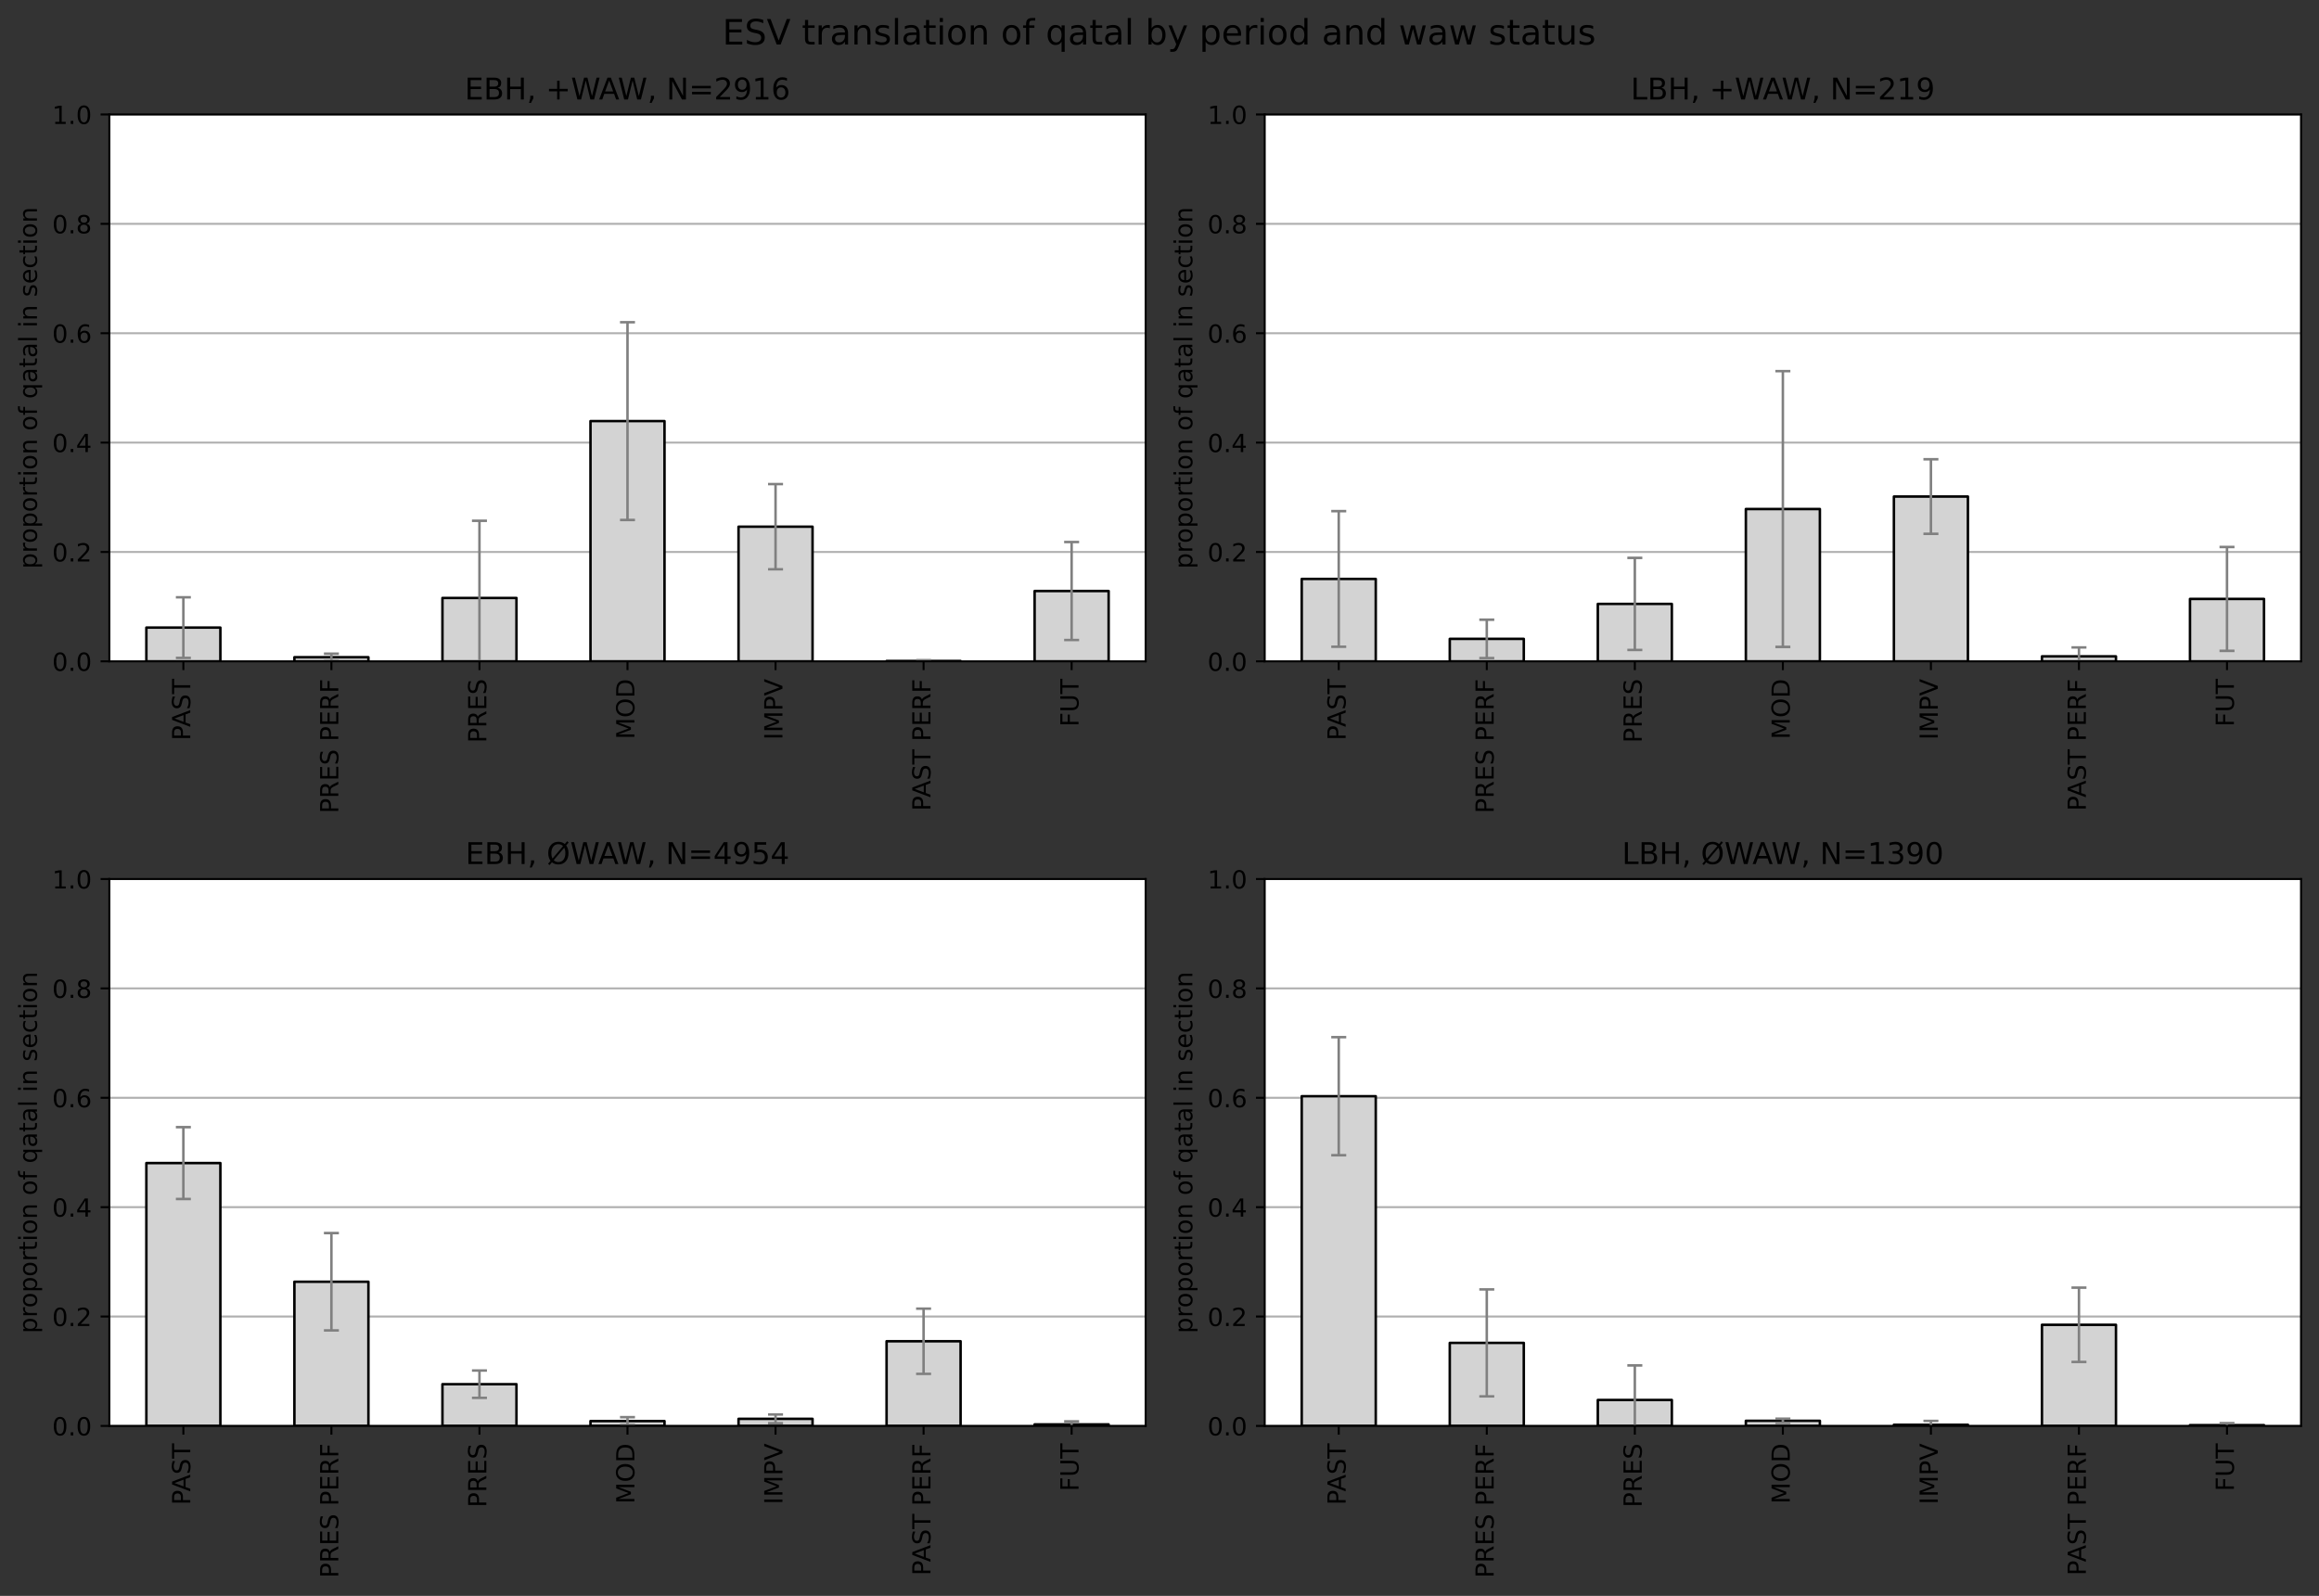 <?xml version="1.0" encoding="utf-8" standalone="no"?>
<!DOCTYPE svg PUBLIC "-//W3C//DTD SVG 1.1//EN"
  "http://www.w3.org/Graphics/SVG/1.1/DTD/svg11.dtd">
<!-- Created with matplotlib (https://matplotlib.org/) -->
<svg height="639.137pt" version="1.1" viewBox="0 0 928.506 639.137" width="928.506pt" xmlns="http://www.w3.org/2000/svg" xmlns:xlink="http://www.w3.org/1999/xlink">
 <rect x="0" y="0" width="928.506" height="639.137" fill="#333333" stroke="none"/>
 <defs>
  <style type="text/css">*{stroke-linecap:butt;stroke-linejoin:round;}</style>
 </defs>
 <g id="figure_1">
  <g id="patch_1">
   <path d="M -0 639.137 
L 928.506 639.137 
L 928.506 0 
L -0 0 
z
" style="fill:none;"/>
  </g>
  <g id="axes_1">
   <g id="patch_2">
    <path d="M 43.781 264.865 
L 458.706 264.865 
L 458.706 45.84 
L 43.781 45.84 
z
" style="fill:#ffffff;"/>
   </g>
   <g id="matplotlib.axis_1">
    <g id="xtick_1">
     <g id="line2d_1">
      <defs>
       <path d="M 0 0 
L 0 3.5 
" id="m682d19a34a" style="stroke:#000000;stroke-width:0.8;"/>
      </defs>
      <g>
       <use style="stroke:#000000;stroke-width:0.8;" x="73.419" xlink:href="#m682d19a34a" y="264.865"/>
      </g>
     </g>
     <g id="text_1">
      <!-- PAST -->
      <g transform="translate(76.178 296.554)rotate(-90)scale(0.1 -0.1)">
       <defs>
        <path d="M 19.672 64.797 
L 19.672 37.406 
L 32.078 37.406 
Q 38.969 37.406 42.719 40.969 
Q 46.484 44.531 46.484 51.125 
Q 46.484 57.672 42.719 61.234 
Q 38.969 64.797 32.078 64.797 
z
M 9.812 72.906 
L 32.078 72.906 
Q 44.344 72.906 50.609 67.359 
Q 56.891 61.812 56.891 51.125 
Q 56.891 40.328 50.609 34.812 
Q 44.344 29.297 32.078 29.297 
L 19.672 29.297 
L 19.672 0 
L 9.812 0 
z
" id="DejaVuSans-80"/>
        <path d="M 34.188 63.188 
L 20.797 26.906 
L 47.609 26.906 
z
M 28.609 72.906 
L 39.797 72.906 
L 67.578 0 
L 57.328 0 
L 50.688 18.703 
L 17.828 18.703 
L 11.188 0 
L 0.781 0 
z
" id="DejaVuSans-65"/>
        <path d="M 53.516 70.516 
L 53.516 60.891 
Q 47.906 63.578 42.922 64.891 
Q 37.938 66.219 33.297 66.219 
Q 25.25 66.219 20.875 63.094 
Q 16.5 59.969 16.5 54.203 
Q 16.5 49.359 19.406 46.891 
Q 22.312 44.438 30.422 42.922 
L 36.375 41.703 
Q 47.406 39.594 52.656 34.297 
Q 57.906 29 57.906 20.125 
Q 57.906 9.516 50.797 4.047 
Q 43.703 -1.422 29.984 -1.422 
Q 24.812 -1.422 18.969 -0.25 
Q 13.141 0.922 6.891 3.219 
L 6.891 13.375 
Q 12.891 10.016 18.656 8.297 
Q 24.422 6.594 29.984 6.594 
Q 38.422 6.594 43.016 9.906 
Q 47.609 13.234 47.609 19.391 
Q 47.609 24.75 44.312 27.781 
Q 41.016 30.812 33.5 32.328 
L 27.484 33.5 
Q 16.453 35.688 11.516 40.375 
Q 6.594 45.062 6.594 53.422 
Q 6.594 63.094 13.406 68.656 
Q 20.219 74.219 32.172 74.219 
Q 37.312 74.219 42.625 73.281 
Q 47.953 72.359 53.516 70.516 
z
" id="DejaVuSans-83"/>
        <path d="M -0.297 72.906 
L 61.375 72.906 
L 61.375 64.594 
L 35.5 64.594 
L 35.5 0 
L 25.594 0 
L 25.594 64.594 
L -0.297 64.594 
z
" id="DejaVuSans-84"/>
       </defs>
       <use xlink:href="#DejaVuSans-80"/>
       <use x="53.928" xlink:href="#DejaVuSans-65"/>
       <use x="122.336" xlink:href="#DejaVuSans-83"/>
       <use x="185.812" xlink:href="#DejaVuSans-84"/>
      </g>
     </g>
    </g>
    <g id="xtick_2">
     <g id="line2d_2">
      <g>
       <use style="stroke:#000000;stroke-width:0.8;" x="132.694" xlink:href="#m682d19a34a" y="264.865"/>
      </g>
     </g>
     <g id="text_2">
      <!-- PRES PERF -->
      <g transform="translate(135.453 325.737)rotate(-90)scale(0.1 -0.1)">
       <defs>
        <path d="M 44.391 34.188 
Q 47.562 33.109 50.562 29.594 
Q 53.562 26.078 56.594 19.922 
L 66.609 0 
L 56 0 
L 46.688 18.703 
Q 43.062 26.031 39.672 28.422 
Q 36.281 30.812 30.422 30.812 
L 19.672 30.812 
L 19.672 0 
L 9.812 0 
L 9.812 72.906 
L 32.078 72.906 
Q 44.578 72.906 50.734 67.672 
Q 56.891 62.453 56.891 51.906 
Q 56.891 45.016 53.688 40.469 
Q 50.484 35.938 44.391 34.188 
z
M 19.672 64.797 
L 19.672 38.922 
L 32.078 38.922 
Q 39.203 38.922 42.844 42.219 
Q 46.484 45.516 46.484 51.906 
Q 46.484 58.297 42.844 61.547 
Q 39.203 64.797 32.078 64.797 
z
" id="DejaVuSans-82"/>
        <path d="M 9.812 72.906 
L 55.906 72.906 
L 55.906 64.594 
L 19.672 64.594 
L 19.672 43.016 
L 54.391 43.016 
L 54.391 34.719 
L 19.672 34.719 
L 19.672 8.297 
L 56.781 8.297 
L 56.781 0 
L 9.812 0 
z
" id="DejaVuSans-69"/>
        <path id="DejaVuSans-32"/>
        <path d="M 9.812 72.906 
L 51.703 72.906 
L 51.703 64.594 
L 19.672 64.594 
L 19.672 43.109 
L 48.578 43.109 
L 48.578 34.812 
L 19.672 34.812 
L 19.672 0 
L 9.812 0 
z
" id="DejaVuSans-70"/>
       </defs>
       <use xlink:href="#DejaVuSans-80"/>
       <use x="60.303" xlink:href="#DejaVuSans-82"/>
       <use x="129.785" xlink:href="#DejaVuSans-69"/>
       <use x="192.969" xlink:href="#DejaVuSans-83"/>
       <use x="256.445" xlink:href="#DejaVuSans-32"/>
       <use x="288.232" xlink:href="#DejaVuSans-80"/>
       <use x="348.535" xlink:href="#DejaVuSans-69"/>
       <use x="411.719" xlink:href="#DejaVuSans-82"/>
       <use x="481.201" xlink:href="#DejaVuSans-70"/>
      </g>
     </g>
    </g>
    <g id="xtick_3">
     <g id="line2d_3">
      <g>
       <use style="stroke:#000000;stroke-width:0.8;" x="191.969" xlink:href="#m682d19a34a" y="264.865"/>
      </g>
     </g>
     <g id="text_3">
      <!-- PRES -->
      <g transform="translate(194.728 297.51)rotate(-90)scale(0.1 -0.1)">
       <use xlink:href="#DejaVuSans-80"/>
       <use x="60.303" xlink:href="#DejaVuSans-82"/>
       <use x="129.785" xlink:href="#DejaVuSans-69"/>
       <use x="192.969" xlink:href="#DejaVuSans-83"/>
      </g>
     </g>
    </g>
    <g id="xtick_4">
     <g id="line2d_4">
      <g>
       <use style="stroke:#000000;stroke-width:0.8;" x="251.244" xlink:href="#m682d19a34a" y="264.865"/>
      </g>
     </g>
     <g id="text_4">
      <!-- MOD -->
      <g transform="translate(254.003 296.065)rotate(-90)scale(0.1 -0.1)">
       <defs>
        <path d="M 9.812 72.906 
L 24.516 72.906 
L 43.109 23.297 
L 61.812 72.906 
L 76.516 72.906 
L 76.516 0 
L 66.891 0 
L 66.891 64.016 
L 48.094 14.016 
L 38.188 14.016 
L 19.391 64.016 
L 19.391 0 
L 9.812 0 
z
" id="DejaVuSans-77"/>
        <path d="M 39.406 66.219 
Q 28.656 66.219 22.328 58.203 
Q 16.016 50.203 16.016 36.375 
Q 16.016 22.609 22.328 14.594 
Q 28.656 6.594 39.406 6.594 
Q 50.141 6.594 56.422 14.594 
Q 62.703 22.609 62.703 36.375 
Q 62.703 50.203 56.422 58.203 
Q 50.141 66.219 39.406 66.219 
z
M 39.406 74.219 
Q 54.734 74.219 63.906 63.938 
Q 73.094 53.656 73.094 36.375 
Q 73.094 19.141 63.906 8.859 
Q 54.734 -1.422 39.406 -1.422 
Q 24.031 -1.422 14.812 8.828 
Q 5.609 19.094 5.609 36.375 
Q 5.609 53.656 14.812 63.938 
Q 24.031 74.219 39.406 74.219 
z
" id="DejaVuSans-79"/>
        <path d="M 19.672 64.797 
L 19.672 8.109 
L 31.594 8.109 
Q 46.688 8.109 53.688 14.938 
Q 60.688 21.781 60.688 36.531 
Q 60.688 51.172 53.688 57.984 
Q 46.688 64.797 31.594 64.797 
z
M 9.812 72.906 
L 30.078 72.906 
Q 51.266 72.906 61.172 64.094 
Q 71.094 55.281 71.094 36.531 
Q 71.094 17.672 61.125 8.828 
Q 51.172 0 30.078 0 
L 9.812 0 
z
" id="DejaVuSans-68"/>
       </defs>
       <use xlink:href="#DejaVuSans-77"/>
       <use x="86.279" xlink:href="#DejaVuSans-79"/>
       <use x="164.99" xlink:href="#DejaVuSans-68"/>
      </g>
     </g>
    </g>
    <g id="xtick_5">
     <g id="line2d_5">
      <g>
       <use style="stroke:#000000;stroke-width:0.8;" x="310.519" xlink:href="#m682d19a34a" y="264.865"/>
      </g>
     </g>
     <g id="text_5">
      <!-- IMPV -->
      <g transform="translate(313.278 296.313)rotate(-90)scale(0.1 -0.1)">
       <defs>
        <path d="M 9.812 72.906 
L 19.672 72.906 
L 19.672 0 
L 9.812 0 
z
" id="DejaVuSans-73"/>
        <path d="M 28.609 0 
L 0.781 72.906 
L 11.078 72.906 
L 34.188 11.531 
L 57.328 72.906 
L 67.578 72.906 
L 39.797 0 
z
" id="DejaVuSans-86"/>
       </defs>
       <use xlink:href="#DejaVuSans-73"/>
       <use x="29.492" xlink:href="#DejaVuSans-77"/>
       <use x="115.771" xlink:href="#DejaVuSans-80"/>
       <use x="176.074" xlink:href="#DejaVuSans-86"/>
      </g>
     </g>
    </g>
    <g id="xtick_6">
     <g id="line2d_6">
      <g>
       <use style="stroke:#000000;stroke-width:0.8;" x="369.794" xlink:href="#m682d19a34a" y="264.865"/>
      </g>
     </g>
     <g id="text_6">
      <!-- PAST PERF -->
      <g transform="translate(372.553 324.781)rotate(-90)scale(0.1 -0.1)">
       <use xlink:href="#DejaVuSans-80"/>
       <use x="53.928" xlink:href="#DejaVuSans-65"/>
       <use x="122.336" xlink:href="#DejaVuSans-83"/>
       <use x="185.812" xlink:href="#DejaVuSans-84"/>
       <use x="246.896" xlink:href="#DejaVuSans-32"/>
       <use x="278.684" xlink:href="#DejaVuSans-80"/>
       <use x="338.986" xlink:href="#DejaVuSans-69"/>
       <use x="402.17" xlink:href="#DejaVuSans-82"/>
       <use x="471.652" xlink:href="#DejaVuSans-70"/>
      </g>
     </g>
    </g>
    <g id="xtick_7">
     <g id="line2d_7">
      <g>
       <use style="stroke:#000000;stroke-width:0.8;" x="429.069" xlink:href="#m682d19a34a" y="264.865"/>
      </g>
     </g>
     <g id="text_7">
      <!-- FUT -->
      <g transform="translate(431.828 291.043)rotate(-90)scale(0.1 -0.1)">
       <defs>
        <path d="M 8.688 72.906 
L 18.609 72.906 
L 18.609 28.609 
Q 18.609 16.891 22.844 11.734 
Q 27.094 6.594 36.625 6.594 
Q 46.094 6.594 50.344 11.734 
Q 54.594 16.891 54.594 28.609 
L 54.594 72.906 
L 64.5 72.906 
L 64.5 27.391 
Q 64.5 13.141 57.438 5.859 
Q 50.391 -1.422 36.625 -1.422 
Q 22.797 -1.422 15.734 5.859 
Q 8.688 13.141 8.688 27.391 
z
" id="DejaVuSans-85"/>
       </defs>
       <use xlink:href="#DejaVuSans-70"/>
       <use x="57.52" xlink:href="#DejaVuSans-85"/>
       <use x="130.713" xlink:href="#DejaVuSans-84"/>
      </g>
     </g>
    </g>
   </g>
   <g id="matplotlib.axis_2">
    <g id="ytick_1">
     <g id="line2d_8">
      <path clip-path="url(#pac684e2ffc)" d="M 43.781 264.865 
L 458.706 264.865 
" style="fill:none;stroke:#b0b0b0;stroke-linecap:square;stroke-width:0.8;"/>
     </g>
     <g id="line2d_9">
      <defs>
       <path d="M 0 0 
L -3.5 0 
" id="me919e44eed" style="stroke:#000000;stroke-width:0.8;"/>
      </defs>
      <g>
       <use style="stroke:#000000;stroke-width:0.8;" x="43.781" xlink:href="#me919e44eed" y="264.865"/>
      </g>
     </g>
     <g id="text_8">
      <!-- 0.0 -->
      <g transform="translate(20.878 268.664)scale(0.1 -0.1)">
       <defs>
        <path d="M 31.781 66.406 
Q 24.172 66.406 20.328 58.906 
Q 16.5 51.422 16.5 36.375 
Q 16.5 21.391 20.328 13.891 
Q 24.172 6.391 31.781 6.391 
Q 39.453 6.391 43.281 13.891 
Q 47.125 21.391 47.125 36.375 
Q 47.125 51.422 43.281 58.906 
Q 39.453 66.406 31.781 66.406 
z
M 31.781 74.219 
Q 44.047 74.219 50.516 64.516 
Q 56.984 54.828 56.984 36.375 
Q 56.984 17.969 50.516 8.266 
Q 44.047 -1.422 31.781 -1.422 
Q 19.531 -1.422 13.062 8.266 
Q 6.594 17.969 6.594 36.375 
Q 6.594 54.828 13.062 64.516 
Q 19.531 74.219 31.781 74.219 
z
" id="DejaVuSans-48"/>
        <path d="M 10.688 12.406 
L 21 12.406 
L 21 0 
L 10.688 0 
z
" id="DejaVuSans-46"/>
       </defs>
       <use xlink:href="#DejaVuSans-48"/>
       <use x="63.623" xlink:href="#DejaVuSans-46"/>
       <use x="95.41" xlink:href="#DejaVuSans-48"/>
      </g>
     </g>
    </g>
    <g id="ytick_2">
     <g id="line2d_10">
      <path clip-path="url(#pac684e2ffc)" d="M 43.781 221.06 
L 458.706 221.06 
" style="fill:none;stroke:#b0b0b0;stroke-linecap:square;stroke-width:0.8;"/>
     </g>
     <g id="line2d_11">
      <g>
       <use style="stroke:#000000;stroke-width:0.8;" x="43.781" xlink:href="#me919e44eed" y="221.06"/>
      </g>
     </g>
     <g id="text_9">
      <!-- 0.2 -->
      <g transform="translate(20.878 224.859)scale(0.1 -0.1)">
       <defs>
        <path d="M 19.188 8.297 
L 53.609 8.297 
L 53.609 0 
L 7.328 0 
L 7.328 8.297 
Q 12.938 14.109 22.625 23.891 
Q 32.328 33.688 34.812 36.531 
Q 39.547 41.844 41.422 45.531 
Q 43.312 49.219 43.312 52.781 
Q 43.312 58.594 39.234 62.25 
Q 35.156 65.922 28.609 65.922 
Q 23.969 65.922 18.812 64.312 
Q 13.672 62.703 7.812 59.422 
L 7.812 69.391 
Q 13.766 71.781 18.938 73 
Q 24.125 74.219 28.422 74.219 
Q 39.75 74.219 46.484 68.547 
Q 53.219 62.891 53.219 53.422 
Q 53.219 48.922 51.531 44.891 
Q 49.859 40.875 45.406 35.406 
Q 44.188 33.984 37.641 27.219 
Q 31.109 20.453 19.188 8.297 
z
" id="DejaVuSans-50"/>
       </defs>
       <use xlink:href="#DejaVuSans-48"/>
       <use x="63.623" xlink:href="#DejaVuSans-46"/>
       <use x="95.41" xlink:href="#DejaVuSans-50"/>
      </g>
     </g>
    </g>
    <g id="ytick_3">
     <g id="line2d_12">
      <path clip-path="url(#pac684e2ffc)" d="M 43.781 177.255 
L 458.706 177.255 
" style="fill:none;stroke:#b0b0b0;stroke-linecap:square;stroke-width:0.8;"/>
     </g>
     <g id="line2d_13">
      <g>
       <use style="stroke:#000000;stroke-width:0.8;" x="43.781" xlink:href="#me919e44eed" y="177.255"/>
      </g>
     </g>
     <g id="text_10">
      <!-- 0.4 -->
      <g transform="translate(20.878 181.054)scale(0.1 -0.1)">
       <defs>
        <path d="M 37.797 64.312 
L 12.891 25.391 
L 37.797 25.391 
z
M 35.203 72.906 
L 47.609 72.906 
L 47.609 25.391 
L 58.016 25.391 
L 58.016 17.188 
L 47.609 17.188 
L 47.609 0 
L 37.797 0 
L 37.797 17.188 
L 4.891 17.188 
L 4.891 26.703 
z
" id="DejaVuSans-52"/>
       </defs>
       <use xlink:href="#DejaVuSans-48"/>
       <use x="63.623" xlink:href="#DejaVuSans-46"/>
       <use x="95.41" xlink:href="#DejaVuSans-52"/>
      </g>
     </g>
    </g>
    <g id="ytick_4">
     <g id="line2d_14">
      <path clip-path="url(#pac684e2ffc)" d="M 43.781 133.45 
L 458.706 133.45 
" style="fill:none;stroke:#b0b0b0;stroke-linecap:square;stroke-width:0.8;"/>
     </g>
     <g id="line2d_15">
      <g>
       <use style="stroke:#000000;stroke-width:0.8;" x="43.781" xlink:href="#me919e44eed" y="133.45"/>
      </g>
     </g>
     <g id="text_11">
      <!-- 0.6 -->
      <g transform="translate(20.878 137.249)scale(0.1 -0.1)">
       <defs>
        <path d="M 33.016 40.375 
Q 26.375 40.375 22.484 35.828 
Q 18.609 31.297 18.609 23.391 
Q 18.609 15.531 22.484 10.953 
Q 26.375 6.391 33.016 6.391 
Q 39.656 6.391 43.531 10.953 
Q 47.406 15.531 47.406 23.391 
Q 47.406 31.297 43.531 35.828 
Q 39.656 40.375 33.016 40.375 
z
M 52.594 71.297 
L 52.594 62.312 
Q 48.875 64.062 45.094 64.984 
Q 41.312 65.922 37.594 65.922 
Q 27.828 65.922 22.672 59.328 
Q 17.531 52.734 16.797 39.406 
Q 19.672 43.656 24.016 45.922 
Q 28.375 48.188 33.594 48.188 
Q 44.578 48.188 50.953 41.516 
Q 57.328 34.859 57.328 23.391 
Q 57.328 12.156 50.688 5.359 
Q 44.047 -1.422 33.016 -1.422 
Q 20.359 -1.422 13.672 8.266 
Q 6.984 17.969 6.984 36.375 
Q 6.984 53.656 15.188 63.938 
Q 23.391 74.219 37.203 74.219 
Q 40.922 74.219 44.703 73.484 
Q 48.484 72.75 52.594 71.297 
z
" id="DejaVuSans-54"/>
       </defs>
       <use xlink:href="#DejaVuSans-48"/>
       <use x="63.623" xlink:href="#DejaVuSans-46"/>
       <use x="95.41" xlink:href="#DejaVuSans-54"/>
      </g>
     </g>
    </g>
    <g id="ytick_5">
     <g id="line2d_16">
      <path clip-path="url(#pac684e2ffc)" d="M 43.781 89.645 
L 458.706 89.645 
" style="fill:none;stroke:#b0b0b0;stroke-linecap:square;stroke-width:0.8;"/>
     </g>
     <g id="line2d_17">
      <g>
       <use style="stroke:#000000;stroke-width:0.8;" x="43.781" xlink:href="#me919e44eed" y="89.645"/>
      </g>
     </g>
     <g id="text_12">
      <!-- 0.8 -->
      <g transform="translate(20.878 93.444)scale(0.1 -0.1)">
       <defs>
        <path d="M 31.781 34.625 
Q 24.75 34.625 20.719 30.859 
Q 16.703 27.094 16.703 20.516 
Q 16.703 13.922 20.719 10.156 
Q 24.75 6.391 31.781 6.391 
Q 38.812 6.391 42.859 10.172 
Q 46.922 13.969 46.922 20.516 
Q 46.922 27.094 42.891 30.859 
Q 38.875 34.625 31.781 34.625 
z
M 21.922 38.812 
Q 15.578 40.375 12.031 44.719 
Q 8.5 49.078 8.5 55.328 
Q 8.5 64.062 14.719 69.141 
Q 20.953 74.219 31.781 74.219 
Q 42.672 74.219 48.875 69.141 
Q 55.078 64.062 55.078 55.328 
Q 55.078 49.078 51.531 44.719 
Q 48 40.375 41.703 38.812 
Q 48.828 37.156 52.797 32.312 
Q 56.781 27.484 56.781 20.516 
Q 56.781 9.906 50.312 4.234 
Q 43.844 -1.422 31.781 -1.422 
Q 19.734 -1.422 13.25 4.234 
Q 6.781 9.906 6.781 20.516 
Q 6.781 27.484 10.781 32.312 
Q 14.797 37.156 21.922 38.812 
z
M 18.312 54.391 
Q 18.312 48.734 21.844 45.562 
Q 25.391 42.391 31.781 42.391 
Q 38.141 42.391 41.719 45.562 
Q 45.312 48.734 45.312 54.391 
Q 45.312 60.062 41.719 63.234 
Q 38.141 66.406 31.781 66.406 
Q 25.391 66.406 21.844 63.234 
Q 18.312 60.062 18.312 54.391 
z
" id="DejaVuSans-56"/>
       </defs>
       <use xlink:href="#DejaVuSans-48"/>
       <use x="63.623" xlink:href="#DejaVuSans-46"/>
       <use x="95.41" xlink:href="#DejaVuSans-56"/>
      </g>
     </g>
    </g>
    <g id="ytick_6">
     <g id="line2d_18">
      <path clip-path="url(#pac684e2ffc)" d="M 43.781 45.84 
L 458.706 45.84 
" style="fill:none;stroke:#b0b0b0;stroke-linecap:square;stroke-width:0.8;"/>
     </g>
     <g id="line2d_19">
      <g>
       <use style="stroke:#000000;stroke-width:0.8;" x="43.781" xlink:href="#me919e44eed" y="45.84"/>
      </g>
     </g>
     <g id="text_13">
      <!-- 1.0 -->
      <g transform="translate(20.878 49.639)scale(0.1 -0.1)">
       <defs>
        <path d="M 12.406 8.297 
L 28.516 8.297 
L 28.516 63.922 
L 10.984 60.406 
L 10.984 69.391 
L 28.422 72.906 
L 38.281 72.906 
L 38.281 8.297 
L 54.391 8.297 
L 54.391 0 
L 12.406 0 
z
" id="DejaVuSans-49"/>
       </defs>
       <use xlink:href="#DejaVuSans-49"/>
       <use x="63.623" xlink:href="#DejaVuSans-46"/>
       <use x="95.41" xlink:href="#DejaVuSans-48"/>
      </g>
     </g>
    </g>
    <g id="text_14">
     <!-- proportion of qatal in section -->
     <g transform="translate(14.798 227.788)rotate(-90)scale(0.1 -0.1)">
      <defs>
       <path d="M 18.109 8.203 
L 18.109 -20.797 
L 9.078 -20.797 
L 9.078 54.688 
L 18.109 54.688 
L 18.109 46.391 
Q 20.953 51.266 25.266 53.625 
Q 29.594 56 35.594 56 
Q 45.562 56 51.781 48.094 
Q 58.016 40.188 58.016 27.297 
Q 58.016 14.406 51.781 6.484 
Q 45.562 -1.422 35.594 -1.422 
Q 29.594 -1.422 25.266 0.953 
Q 20.953 3.328 18.109 8.203 
z
M 48.688 27.297 
Q 48.688 37.203 44.609 42.844 
Q 40.531 48.484 33.406 48.484 
Q 26.266 48.484 22.188 42.844 
Q 18.109 37.203 18.109 27.297 
Q 18.109 17.391 22.188 11.75 
Q 26.266 6.109 33.406 6.109 
Q 40.531 6.109 44.609 11.75 
Q 48.688 17.391 48.688 27.297 
z
" id="DejaVuSans-112"/>
       <path d="M 41.109 46.297 
Q 39.594 47.172 37.812 47.578 
Q 36.031 48 33.891 48 
Q 26.266 48 22.188 43.047 
Q 18.109 38.094 18.109 28.812 
L 18.109 0 
L 9.078 0 
L 9.078 54.688 
L 18.109 54.688 
L 18.109 46.188 
Q 20.953 51.172 25.484 53.578 
Q 30.031 56 36.531 56 
Q 37.453 56 38.578 55.875 
Q 39.703 55.766 41.062 55.516 
z
" id="DejaVuSans-114"/>
       <path d="M 30.609 48.391 
Q 23.391 48.391 19.188 42.75 
Q 14.984 37.109 14.984 27.297 
Q 14.984 17.484 19.156 11.844 
Q 23.344 6.203 30.609 6.203 
Q 37.797 6.203 41.984 11.859 
Q 46.188 17.531 46.188 27.297 
Q 46.188 37.016 41.984 42.703 
Q 37.797 48.391 30.609 48.391 
z
M 30.609 56 
Q 42.328 56 49.016 48.375 
Q 55.719 40.766 55.719 27.297 
Q 55.719 13.875 49.016 6.219 
Q 42.328 -1.422 30.609 -1.422 
Q 18.844 -1.422 12.172 6.219 
Q 5.516 13.875 5.516 27.297 
Q 5.516 40.766 12.172 48.375 
Q 18.844 56 30.609 56 
z
" id="DejaVuSans-111"/>
       <path d="M 18.312 70.219 
L 18.312 54.688 
L 36.812 54.688 
L 36.812 47.703 
L 18.312 47.703 
L 18.312 18.016 
Q 18.312 11.328 20.141 9.422 
Q 21.969 7.516 27.594 7.516 
L 36.812 7.516 
L 36.812 0 
L 27.594 0 
Q 17.188 0 13.234 3.875 
Q 9.281 7.766 9.281 18.016 
L 9.281 47.703 
L 2.688 47.703 
L 2.688 54.688 
L 9.281 54.688 
L 9.281 70.219 
z
" id="DejaVuSans-116"/>
       <path d="M 9.422 54.688 
L 18.406 54.688 
L 18.406 0 
L 9.422 0 
z
M 9.422 75.984 
L 18.406 75.984 
L 18.406 64.594 
L 9.422 64.594 
z
" id="DejaVuSans-105"/>
       <path d="M 54.891 33.016 
L 54.891 0 
L 45.906 0 
L 45.906 32.719 
Q 45.906 40.484 42.875 44.328 
Q 39.844 48.188 33.797 48.188 
Q 26.516 48.188 22.312 43.547 
Q 18.109 38.922 18.109 30.906 
L 18.109 0 
L 9.078 0 
L 9.078 54.688 
L 18.109 54.688 
L 18.109 46.188 
Q 21.344 51.125 25.703 53.562 
Q 30.078 56 35.797 56 
Q 45.219 56 50.047 50.172 
Q 54.891 44.344 54.891 33.016 
z
" id="DejaVuSans-110"/>
       <path d="M 37.109 75.984 
L 37.109 68.5 
L 28.516 68.5 
Q 23.688 68.5 21.797 66.547 
Q 19.922 64.594 19.922 59.516 
L 19.922 54.688 
L 34.719 54.688 
L 34.719 47.703 
L 19.922 47.703 
L 19.922 0 
L 10.891 0 
L 10.891 47.703 
L 2.297 47.703 
L 2.297 54.688 
L 10.891 54.688 
L 10.891 58.5 
Q 10.891 67.625 15.141 71.797 
Q 19.391 75.984 28.609 75.984 
z
" id="DejaVuSans-102"/>
       <path d="M 14.797 27.297 
Q 14.797 17.391 18.875 11.75 
Q 22.953 6.109 30.078 6.109 
Q 37.203 6.109 41.297 11.75 
Q 45.406 17.391 45.406 27.297 
Q 45.406 37.203 41.297 42.844 
Q 37.203 48.484 30.078 48.484 
Q 22.953 48.484 18.875 42.844 
Q 14.797 37.203 14.797 27.297 
z
M 45.406 8.203 
Q 42.578 3.328 38.25 0.953 
Q 33.938 -1.422 27.875 -1.422 
Q 17.969 -1.422 11.734 6.484 
Q 5.516 14.406 5.516 27.297 
Q 5.516 40.188 11.734 48.094 
Q 17.969 56 27.875 56 
Q 33.938 56 38.25 53.625 
Q 42.578 51.266 45.406 46.391 
L 45.406 54.688 
L 54.391 54.688 
L 54.391 -20.797 
L 45.406 -20.797 
z
" id="DejaVuSans-113"/>
       <path d="M 34.281 27.484 
Q 23.391 27.484 19.188 25 
Q 14.984 22.516 14.984 16.5 
Q 14.984 11.719 18.141 8.906 
Q 21.297 6.109 26.703 6.109 
Q 34.188 6.109 38.703 11.406 
Q 43.219 16.703 43.219 25.484 
L 43.219 27.484 
z
M 52.203 31.203 
L 52.203 0 
L 43.219 0 
L 43.219 8.297 
Q 40.141 3.328 35.547 0.953 
Q 30.953 -1.422 24.312 -1.422 
Q 15.922 -1.422 10.953 3.297 
Q 6 8.016 6 15.922 
Q 6 25.141 12.172 29.828 
Q 18.359 34.516 30.609 34.516 
L 43.219 34.516 
L 43.219 35.406 
Q 43.219 41.609 39.141 45 
Q 35.062 48.391 27.688 48.391 
Q 23 48.391 18.547 47.266 
Q 14.109 46.141 10.016 43.891 
L 10.016 52.203 
Q 14.938 54.109 19.578 55.047 
Q 24.219 56 28.609 56 
Q 40.484 56 46.344 49.844 
Q 52.203 43.703 52.203 31.203 
z
" id="DejaVuSans-97"/>
       <path d="M 9.422 75.984 
L 18.406 75.984 
L 18.406 0 
L 9.422 0 
z
" id="DejaVuSans-108"/>
       <path d="M 44.281 53.078 
L 44.281 44.578 
Q 40.484 46.531 36.375 47.5 
Q 32.281 48.484 27.875 48.484 
Q 21.188 48.484 17.844 46.438 
Q 14.5 44.391 14.5 40.281 
Q 14.5 37.156 16.891 35.375 
Q 19.281 33.594 26.516 31.984 
L 29.594 31.297 
Q 39.156 29.25 43.188 25.516 
Q 47.219 21.781 47.219 15.094 
Q 47.219 7.469 41.188 3.016 
Q 35.156 -1.422 24.609 -1.422 
Q 20.219 -1.422 15.453 -0.562 
Q 10.688 0.297 5.422 2 
L 5.422 11.281 
Q 10.406 8.688 15.234 7.391 
Q 20.062 6.109 24.812 6.109 
Q 31.156 6.109 34.562 8.281 
Q 37.984 10.453 37.984 14.406 
Q 37.984 18.062 35.516 20.016 
Q 33.062 21.969 24.703 23.781 
L 21.578 24.516 
Q 13.234 26.266 9.516 29.906 
Q 5.812 33.547 5.812 39.891 
Q 5.812 47.609 11.281 51.797 
Q 16.75 56 26.812 56 
Q 31.781 56 36.172 55.266 
Q 40.578 54.547 44.281 53.078 
z
" id="DejaVuSans-115"/>
       <path d="M 56.203 29.594 
L 56.203 25.203 
L 14.891 25.203 
Q 15.484 15.922 20.484 11.062 
Q 25.484 6.203 34.422 6.203 
Q 39.594 6.203 44.453 7.469 
Q 49.312 8.734 54.109 11.281 
L 54.109 2.781 
Q 49.266 0.734 44.188 -0.344 
Q 39.109 -1.422 33.891 -1.422 
Q 20.797 -1.422 13.156 6.188 
Q 5.516 13.812 5.516 26.812 
Q 5.516 40.234 12.766 48.109 
Q 20.016 56 32.328 56 
Q 43.359 56 49.781 48.891 
Q 56.203 41.797 56.203 29.594 
z
M 47.219 32.234 
Q 47.125 39.594 43.094 43.984 
Q 39.062 48.391 32.422 48.391 
Q 24.906 48.391 20.391 44.141 
Q 15.875 39.891 15.188 32.172 
z
" id="DejaVuSans-101"/>
       <path d="M 48.781 52.594 
L 48.781 44.188 
Q 44.969 46.297 41.141 47.344 
Q 37.312 48.391 33.406 48.391 
Q 24.656 48.391 19.812 42.844 
Q 14.984 37.312 14.984 27.297 
Q 14.984 17.281 19.812 11.734 
Q 24.656 6.203 33.406 6.203 
Q 37.312 6.203 41.141 7.25 
Q 44.969 8.297 48.781 10.406 
L 48.781 2.094 
Q 45.016 0.344 40.984 -0.531 
Q 36.969 -1.422 32.422 -1.422 
Q 20.062 -1.422 12.781 6.344 
Q 5.516 14.109 5.516 27.297 
Q 5.516 40.672 12.859 48.328 
Q 20.219 56 33.016 56 
Q 37.156 56 41.109 55.141 
Q 45.062 54.297 48.781 52.594 
z
" id="DejaVuSans-99"/>
      </defs>
      <use xlink:href="#DejaVuSans-112"/>
      <use x="63.477" xlink:href="#DejaVuSans-114"/>
      <use x="102.34" xlink:href="#DejaVuSans-111"/>
      <use x="163.521" xlink:href="#DejaVuSans-112"/>
      <use x="226.998" xlink:href="#DejaVuSans-111"/>
      <use x="288.18" xlink:href="#DejaVuSans-114"/>
      <use x="329.293" xlink:href="#DejaVuSans-116"/>
      <use x="368.502" xlink:href="#DejaVuSans-105"/>
      <use x="396.285" xlink:href="#DejaVuSans-111"/>
      <use x="457.467" xlink:href="#DejaVuSans-110"/>
      <use x="520.846" xlink:href="#DejaVuSans-32"/>
      <use x="552.633" xlink:href="#DejaVuSans-111"/>
      <use x="613.814" xlink:href="#DejaVuSans-102"/>
      <use x="649.02" xlink:href="#DejaVuSans-32"/>
      <use x="680.807" xlink:href="#DejaVuSans-113"/>
      <use x="744.283" xlink:href="#DejaVuSans-97"/>
      <use x="805.562" xlink:href="#DejaVuSans-116"/>
      <use x="844.771" xlink:href="#DejaVuSans-97"/>
      <use x="906.051" xlink:href="#DejaVuSans-108"/>
      <use x="933.834" xlink:href="#DejaVuSans-32"/>
      <use x="965.621" xlink:href="#DejaVuSans-105"/>
      <use x="993.404" xlink:href="#DejaVuSans-110"/>
      <use x="1056.783" xlink:href="#DejaVuSans-32"/>
      <use x="1088.57" xlink:href="#DejaVuSans-115"/>
      <use x="1140.67" xlink:href="#DejaVuSans-101"/>
      <use x="1202.193" xlink:href="#DejaVuSans-99"/>
      <use x="1257.174" xlink:href="#DejaVuSans-116"/>
      <use x="1296.383" xlink:href="#DejaVuSans-105"/>
      <use x="1324.166" xlink:href="#DejaVuSans-111"/>
      <use x="1385.348" xlink:href="#DejaVuSans-110"/>
     </g>
    </g>
   </g>
   <g id="patch_3">
    <path clip-path="url(#pac684e2ffc)" d="M 58.6 264.865 
L 88.237 264.865 
L 88.237 251.345 
L 58.6 251.345 
z
" style="fill:#d3d3d3;stroke:#000000;stroke-linejoin:miter;"/>
   </g>
   <g id="patch_4">
    <path clip-path="url(#pac684e2ffc)" d="M 117.875 264.865 
L 147.512 264.865 
L 147.512 263.213 
L 117.875 263.213 
z
" style="fill:#d3d3d3;stroke:#000000;stroke-linejoin:miter;"/>
   </g>
   <g id="patch_5">
    <path clip-path="url(#pac684e2ffc)" d="M 177.15 264.865 
L 206.787 264.865 
L 206.787 239.477 
L 177.15 239.477 
z
" style="fill:#d3d3d3;stroke:#000000;stroke-linejoin:miter;"/>
   </g>
   <g id="patch_6">
    <path clip-path="url(#pac684e2ffc)" d="M 236.425 264.865 
L 266.062 264.865 
L 266.062 168.647 
L 236.425 168.647 
z
" style="fill:#d3d3d3;stroke:#000000;stroke-linejoin:miter;"/>
   </g>
   <g id="patch_7">
    <path clip-path="url(#pac684e2ffc)" d="M 295.7 264.865 
L 325.337 264.865 
L 325.337 210.935 
L 295.7 210.935 
z
" style="fill:#d3d3d3;stroke:#000000;stroke-linejoin:miter;"/>
   </g>
   <g id="patch_8">
    <path clip-path="url(#pac684e2ffc)" d="M 354.975 264.865 
L 384.613 264.865 
L 384.613 264.715 
L 354.975 264.715 
z
" style="fill:#d3d3d3;stroke:#000000;stroke-linejoin:miter;"/>
   </g>
   <g id="patch_9">
    <path clip-path="url(#pac684e2ffc)" d="M 414.25 264.865 
L 443.887 264.865 
L 443.887 236.698 
L 414.25 236.698 
z
" style="fill:#d3d3d3;stroke:#000000;stroke-linejoin:miter;"/>
   </g>
   <g id="LineCollection_1">
    <path clip-path="url(#pac684e2ffc)" d="M 73.419 263.482 
L 73.419 239.208 
" style="fill:none;stroke:#808080;"/>
    <path clip-path="url(#pac684e2ffc)" d="M 132.694 264.622 
L 132.694 261.803 
" style="fill:none;stroke:#808080;"/>
    <path clip-path="url(#pac684e2ffc)" d="M 191.969 270.387 
L 191.969 208.567 
" style="fill:none;stroke:#808080;"/>
    <path clip-path="url(#pac684e2ffc)" d="M 251.244 208.244 
L 251.244 129.05 
" style="fill:none;stroke:#808080;"/>
    <path clip-path="url(#pac684e2ffc)" d="M 310.519 227.993 
L 310.519 193.877 
" style="fill:none;stroke:#808080;"/>
    <path clip-path="url(#pac684e2ffc)" d="M 369.794 265.039 
L 369.794 264.391 
" style="fill:none;stroke:#808080;"/>
    <path clip-path="url(#pac684e2ffc)" d="M 429.069 256.32 
L 429.069 217.076 
" style="fill:none;stroke:#808080;"/>
   </g>
   <g id="line2d_20">
    <defs>
     <path d="M 3 0 
L -3 -0 
" id="m5431f95961" style="stroke:#808080;"/>
    </defs>
    <g clip-path="url(#pac684e2ffc)">
     <use style="fill:#808080;stroke:#808080;" x="73.419" xlink:href="#m5431f95961" y="263.482"/>
     <use style="fill:#808080;stroke:#808080;" x="132.694" xlink:href="#m5431f95961" y="264.622"/>
     <use style="fill:#808080;stroke:#808080;" x="191.969" xlink:href="#m5431f95961" y="270.387"/>
     <use style="fill:#808080;stroke:#808080;" x="251.244" xlink:href="#m5431f95961" y="208.244"/>
     <use style="fill:#808080;stroke:#808080;" x="310.519" xlink:href="#m5431f95961" y="227.993"/>
     <use style="fill:#808080;stroke:#808080;" x="369.794" xlink:href="#m5431f95961" y="265.039"/>
     <use style="fill:#808080;stroke:#808080;" x="429.069" xlink:href="#m5431f95961" y="256.32"/>
    </g>
   </g>
   <g id="line2d_21">
    <g clip-path="url(#pac684e2ffc)">
     <use style="fill:#808080;stroke:#808080;" x="73.419" xlink:href="#m5431f95961" y="239.208"/>
     <use style="fill:#808080;stroke:#808080;" x="132.694" xlink:href="#m5431f95961" y="261.803"/>
     <use style="fill:#808080;stroke:#808080;" x="191.969" xlink:href="#m5431f95961" y="208.567"/>
     <use style="fill:#808080;stroke:#808080;" x="251.244" xlink:href="#m5431f95961" y="129.05"/>
     <use style="fill:#808080;stroke:#808080;" x="310.519" xlink:href="#m5431f95961" y="193.877"/>
     <use style="fill:#808080;stroke:#808080;" x="369.794" xlink:href="#m5431f95961" y="264.391"/>
     <use style="fill:#808080;stroke:#808080;" x="429.069" xlink:href="#m5431f95961" y="217.076"/>
    </g>
   </g>
   <g id="patch_10">
    <path d="M 43.781 264.865 
L 43.781 45.84 
" style="fill:none;stroke:#000000;stroke-linecap:square;stroke-linejoin:miter;stroke-width:0.8;"/>
   </g>
   <g id="patch_11">
    <path d="M 458.706 264.865 
L 458.706 45.84 
" style="fill:none;stroke:#000000;stroke-linecap:square;stroke-linejoin:miter;stroke-width:0.8;"/>
   </g>
   <g id="patch_12">
    <path d="M 43.781 264.865 
L 458.706 264.865 
" style="fill:none;stroke:#000000;stroke-linecap:square;stroke-linejoin:miter;stroke-width:0.8;"/>
   </g>
   <g id="patch_13">
    <path d="M 43.781 45.84 
L 458.706 45.84 
" style="fill:none;stroke:#000000;stroke-linecap:square;stroke-linejoin:miter;stroke-width:0.8;"/>
   </g>
   <g id="text_15">
    <!-- EBH, +WAW, N=2916 -->
    <g transform="translate(186.072 39.84)scale(0.12 -0.12)">
     <defs>
      <path d="M 19.672 34.812 
L 19.672 8.109 
L 35.5 8.109 
Q 43.453 8.109 47.281 11.406 
Q 51.125 14.703 51.125 21.484 
Q 51.125 28.328 47.281 31.562 
Q 43.453 34.812 35.5 34.812 
z
M 19.672 64.797 
L 19.672 42.828 
L 34.281 42.828 
Q 41.5 42.828 45.031 45.531 
Q 48.578 48.25 48.578 53.812 
Q 48.578 59.328 45.031 62.062 
Q 41.5 64.797 34.281 64.797 
z
M 9.812 72.906 
L 35.016 72.906 
Q 46.297 72.906 52.391 68.219 
Q 58.5 63.531 58.5 54.891 
Q 58.5 48.188 55.375 44.234 
Q 52.25 40.281 46.188 39.312 
Q 53.469 37.75 57.5 32.781 
Q 61.531 27.828 61.531 20.406 
Q 61.531 10.641 54.891 5.312 
Q 48.25 0 35.984 0 
L 9.812 0 
z
" id="DejaVuSans-66"/>
      <path d="M 9.812 72.906 
L 19.672 72.906 
L 19.672 43.016 
L 55.516 43.016 
L 55.516 72.906 
L 65.375 72.906 
L 65.375 0 
L 55.516 0 
L 55.516 34.719 
L 19.672 34.719 
L 19.672 0 
L 9.812 0 
z
" id="DejaVuSans-72"/>
      <path d="M 11.719 12.406 
L 22.016 12.406 
L 22.016 4 
L 14.016 -11.625 
L 7.719 -11.625 
L 11.719 4 
z
" id="DejaVuSans-44"/>
      <path d="M 46 62.703 
L 46 35.5 
L 73.188 35.5 
L 73.188 27.203 
L 46 27.203 
L 46 0 
L 37.797 0 
L 37.797 27.203 
L 10.594 27.203 
L 10.594 35.5 
L 37.797 35.5 
L 37.797 62.703 
z
" id="DejaVuSans-43"/>
      <path d="M 3.328 72.906 
L 13.281 72.906 
L 28.609 11.281 
L 43.891 72.906 
L 54.984 72.906 
L 70.312 11.281 
L 85.594 72.906 
L 95.609 72.906 
L 77.297 0 
L 64.891 0 
L 49.516 63.281 
L 33.984 0 
L 21.578 0 
z
" id="DejaVuSans-87"/>
      <path d="M 9.812 72.906 
L 23.094 72.906 
L 55.422 11.922 
L 55.422 72.906 
L 64.984 72.906 
L 64.984 0 
L 51.703 0 
L 19.391 60.984 
L 19.391 0 
L 9.812 0 
z
" id="DejaVuSans-78"/>
      <path d="M 10.594 45.406 
L 73.188 45.406 
L 73.188 37.203 
L 10.594 37.203 
z
M 10.594 25.484 
L 73.188 25.484 
L 73.188 17.188 
L 10.594 17.188 
z
" id="DejaVuSans-61"/>
      <path d="M 10.984 1.516 
L 10.984 10.5 
Q 14.703 8.734 18.5 7.812 
Q 22.312 6.891 25.984 6.891 
Q 35.75 6.891 40.891 13.453 
Q 46.047 20.016 46.781 33.406 
Q 43.953 29.203 39.594 26.953 
Q 35.25 24.703 29.984 24.703 
Q 19.047 24.703 12.672 31.312 
Q 6.297 37.938 6.297 49.422 
Q 6.297 60.641 12.938 67.422 
Q 19.578 74.219 30.609 74.219 
Q 43.266 74.219 49.922 64.516 
Q 56.594 54.828 56.594 36.375 
Q 56.594 19.141 48.406 8.859 
Q 40.234 -1.422 26.422 -1.422 
Q 22.703 -1.422 18.891 -0.688 
Q 15.094 0.047 10.984 1.516 
z
M 30.609 32.422 
Q 37.25 32.422 41.125 36.953 
Q 45.016 41.5 45.016 49.422 
Q 45.016 57.281 41.125 61.844 
Q 37.25 66.406 30.609 66.406 
Q 23.969 66.406 20.094 61.844 
Q 16.219 57.281 16.219 49.422 
Q 16.219 41.5 20.094 36.953 
Q 23.969 32.422 30.609 32.422 
z
" id="DejaVuSans-57"/>
     </defs>
     <use xlink:href="#DejaVuSans-69"/>
     <use x="63.184" xlink:href="#DejaVuSans-66"/>
     <use x="131.787" xlink:href="#DejaVuSans-72"/>
     <use x="206.982" xlink:href="#DejaVuSans-44"/>
     <use x="238.77" xlink:href="#DejaVuSans-32"/>
     <use x="270.557" xlink:href="#DejaVuSans-43"/>
     <use x="354.346" xlink:href="#DejaVuSans-87"/>
     <use x="447.723" xlink:href="#DejaVuSans-65"/>
     <use x="510.631" xlink:href="#DejaVuSans-87"/>
     <use x="609.508" xlink:href="#DejaVuSans-44"/>
     <use x="641.295" xlink:href="#DejaVuSans-32"/>
     <use x="673.082" xlink:href="#DejaVuSans-78"/>
     <use x="747.887" xlink:href="#DejaVuSans-61"/>
     <use x="831.676" xlink:href="#DejaVuSans-50"/>
     <use x="895.299" xlink:href="#DejaVuSans-57"/>
     <use x="958.922" xlink:href="#DejaVuSans-49"/>
     <use x="1022.545" xlink:href="#DejaVuSans-54"/>
    </g>
   </g>
  </g>
  <g id="axes_2">
   <g id="patch_14">
    <path d="M 506.381 264.865 
L 921.306 264.865 
L 921.306 45.84 
L 506.381 45.84 
z
" style="fill:#ffffff;"/>
   </g>
   <g id="matplotlib.axis_3">
    <g id="xtick_8">
     <g id="line2d_22">
      <g>
       <use style="stroke:#000000;stroke-width:0.8;" x="536.019" xlink:href="#m682d19a34a" y="264.865"/>
      </g>
     </g>
     <g id="text_16">
      <!-- PAST -->
      <g transform="translate(538.778 296.554)rotate(-90)scale(0.1 -0.1)">
       <use xlink:href="#DejaVuSans-80"/>
       <use x="53.928" xlink:href="#DejaVuSans-65"/>
       <use x="122.336" xlink:href="#DejaVuSans-83"/>
       <use x="185.812" xlink:href="#DejaVuSans-84"/>
      </g>
     </g>
    </g>
    <g id="xtick_9">
     <g id="line2d_23">
      <g>
       <use style="stroke:#000000;stroke-width:0.8;" x="595.294" xlink:href="#m682d19a34a" y="264.865"/>
      </g>
     </g>
     <g id="text_17">
      <!-- PRES PERF -->
      <g transform="translate(598.053 325.737)rotate(-90)scale(0.1 -0.1)">
       <use xlink:href="#DejaVuSans-80"/>
       <use x="60.303" xlink:href="#DejaVuSans-82"/>
       <use x="129.785" xlink:href="#DejaVuSans-69"/>
       <use x="192.969" xlink:href="#DejaVuSans-83"/>
       <use x="256.445" xlink:href="#DejaVuSans-32"/>
       <use x="288.232" xlink:href="#DejaVuSans-80"/>
       <use x="348.535" xlink:href="#DejaVuSans-69"/>
       <use x="411.719" xlink:href="#DejaVuSans-82"/>
       <use x="481.201" xlink:href="#DejaVuSans-70"/>
      </g>
     </g>
    </g>
    <g id="xtick_10">
     <g id="line2d_24">
      <g>
       <use style="stroke:#000000;stroke-width:0.8;" x="654.569" xlink:href="#m682d19a34a" y="264.865"/>
      </g>
     </g>
     <g id="text_18">
      <!-- PRES -->
      <g transform="translate(657.328 297.51)rotate(-90)scale(0.1 -0.1)">
       <use xlink:href="#DejaVuSans-80"/>
       <use x="60.303" xlink:href="#DejaVuSans-82"/>
       <use x="129.785" xlink:href="#DejaVuSans-69"/>
       <use x="192.969" xlink:href="#DejaVuSans-83"/>
      </g>
     </g>
    </g>
    <g id="xtick_11">
     <g id="line2d_25">
      <g>
       <use style="stroke:#000000;stroke-width:0.8;" x="713.844" xlink:href="#m682d19a34a" y="264.865"/>
      </g>
     </g>
     <g id="text_19">
      <!-- MOD -->
      <g transform="translate(716.603 296.065)rotate(-90)scale(0.1 -0.1)">
       <use xlink:href="#DejaVuSans-77"/>
       <use x="86.279" xlink:href="#DejaVuSans-79"/>
       <use x="164.99" xlink:href="#DejaVuSans-68"/>
      </g>
     </g>
    </g>
    <g id="xtick_12">
     <g id="line2d_26">
      <g>
       <use style="stroke:#000000;stroke-width:0.8;" x="773.119" xlink:href="#m682d19a34a" y="264.865"/>
      </g>
     </g>
     <g id="text_20">
      <!-- IMPV -->
      <g transform="translate(775.878 296.313)rotate(-90)scale(0.1 -0.1)">
       <use xlink:href="#DejaVuSans-73"/>
       <use x="29.492" xlink:href="#DejaVuSans-77"/>
       <use x="115.771" xlink:href="#DejaVuSans-80"/>
       <use x="176.074" xlink:href="#DejaVuSans-86"/>
      </g>
     </g>
    </g>
    <g id="xtick_13">
     <g id="line2d_27">
      <g>
       <use style="stroke:#000000;stroke-width:0.8;" x="832.394" xlink:href="#m682d19a34a" y="264.865"/>
      </g>
     </g>
     <g id="text_21">
      <!-- PAST PERF -->
      <g transform="translate(835.153 324.781)rotate(-90)scale(0.1 -0.1)">
       <use xlink:href="#DejaVuSans-80"/>
       <use x="53.928" xlink:href="#DejaVuSans-65"/>
       <use x="122.336" xlink:href="#DejaVuSans-83"/>
       <use x="185.812" xlink:href="#DejaVuSans-84"/>
       <use x="246.896" xlink:href="#DejaVuSans-32"/>
       <use x="278.684" xlink:href="#DejaVuSans-80"/>
       <use x="338.986" xlink:href="#DejaVuSans-69"/>
       <use x="402.17" xlink:href="#DejaVuSans-82"/>
       <use x="471.652" xlink:href="#DejaVuSans-70"/>
      </g>
     </g>
    </g>
    <g id="xtick_14">
     <g id="line2d_28">
      <g>
       <use style="stroke:#000000;stroke-width:0.8;" x="891.669" xlink:href="#m682d19a34a" y="264.865"/>
      </g>
     </g>
     <g id="text_22">
      <!-- FUT -->
      <g transform="translate(894.428 291.043)rotate(-90)scale(0.1 -0.1)">
       <use xlink:href="#DejaVuSans-70"/>
       <use x="57.52" xlink:href="#DejaVuSans-85"/>
       <use x="130.713" xlink:href="#DejaVuSans-84"/>
      </g>
     </g>
    </g>
   </g>
   <g id="matplotlib.axis_4">
    <g id="ytick_7">
     <g id="line2d_29">
      <path clip-path="url(#p93f3fa067f)" d="M 506.381 264.865 
L 921.306 264.865 
" style="fill:none;stroke:#b0b0b0;stroke-linecap:square;stroke-width:0.8;"/>
     </g>
     <g id="line2d_30">
      <g>
       <use style="stroke:#000000;stroke-width:0.8;" x="506.381" xlink:href="#me919e44eed" y="264.865"/>
      </g>
     </g>
     <g id="text_23">
      <!-- 0.0 -->
      <g transform="translate(483.478 268.664)scale(0.1 -0.1)">
       <use xlink:href="#DejaVuSans-48"/>
       <use x="63.623" xlink:href="#DejaVuSans-46"/>
       <use x="95.41" xlink:href="#DejaVuSans-48"/>
      </g>
     </g>
    </g>
    <g id="ytick_8">
     <g id="line2d_31">
      <path clip-path="url(#p93f3fa067f)" d="M 506.381 221.06 
L 921.306 221.06 
" style="fill:none;stroke:#b0b0b0;stroke-linecap:square;stroke-width:0.8;"/>
     </g>
     <g id="line2d_32">
      <g>
       <use style="stroke:#000000;stroke-width:0.8;" x="506.381" xlink:href="#me919e44eed" y="221.06"/>
      </g>
     </g>
     <g id="text_24">
      <!-- 0.2 -->
      <g transform="translate(483.478 224.859)scale(0.1 -0.1)">
       <use xlink:href="#DejaVuSans-48"/>
       <use x="63.623" xlink:href="#DejaVuSans-46"/>
       <use x="95.41" xlink:href="#DejaVuSans-50"/>
      </g>
     </g>
    </g>
    <g id="ytick_9">
     <g id="line2d_33">
      <path clip-path="url(#p93f3fa067f)" d="M 506.381 177.255 
L 921.306 177.255 
" style="fill:none;stroke:#b0b0b0;stroke-linecap:square;stroke-width:0.8;"/>
     </g>
     <g id="line2d_34">
      <g>
       <use style="stroke:#000000;stroke-width:0.8;" x="506.381" xlink:href="#me919e44eed" y="177.255"/>
      </g>
     </g>
     <g id="text_25">
      <!-- 0.4 -->
      <g transform="translate(483.478 181.054)scale(0.1 -0.1)">
       <use xlink:href="#DejaVuSans-48"/>
       <use x="63.623" xlink:href="#DejaVuSans-46"/>
       <use x="95.41" xlink:href="#DejaVuSans-52"/>
      </g>
     </g>
    </g>
    <g id="ytick_10">
     <g id="line2d_35">
      <path clip-path="url(#p93f3fa067f)" d="M 506.381 133.45 
L 921.306 133.45 
" style="fill:none;stroke:#b0b0b0;stroke-linecap:square;stroke-width:0.8;"/>
     </g>
     <g id="line2d_36">
      <g>
       <use style="stroke:#000000;stroke-width:0.8;" x="506.381" xlink:href="#me919e44eed" y="133.45"/>
      </g>
     </g>
     <g id="text_26">
      <!-- 0.6 -->
      <g transform="translate(483.478 137.249)scale(0.1 -0.1)">
       <use xlink:href="#DejaVuSans-48"/>
       <use x="63.623" xlink:href="#DejaVuSans-46"/>
       <use x="95.41" xlink:href="#DejaVuSans-54"/>
      </g>
     </g>
    </g>
    <g id="ytick_11">
     <g id="line2d_37">
      <path clip-path="url(#p93f3fa067f)" d="M 506.381 89.645 
L 921.306 89.645 
" style="fill:none;stroke:#b0b0b0;stroke-linecap:square;stroke-width:0.8;"/>
     </g>
     <g id="line2d_38">
      <g>
       <use style="stroke:#000000;stroke-width:0.8;" x="506.381" xlink:href="#me919e44eed" y="89.645"/>
      </g>
     </g>
     <g id="text_27">
      <!-- 0.8 -->
      <g transform="translate(483.478 93.444)scale(0.1 -0.1)">
       <use xlink:href="#DejaVuSans-48"/>
       <use x="63.623" xlink:href="#DejaVuSans-46"/>
       <use x="95.41" xlink:href="#DejaVuSans-56"/>
      </g>
     </g>
    </g>
    <g id="ytick_12">
     <g id="line2d_39">
      <path clip-path="url(#p93f3fa067f)" d="M 506.381 45.84 
L 921.306 45.84 
" style="fill:none;stroke:#b0b0b0;stroke-linecap:square;stroke-width:0.8;"/>
     </g>
     <g id="line2d_40">
      <g>
       <use style="stroke:#000000;stroke-width:0.8;" x="506.381" xlink:href="#me919e44eed" y="45.84"/>
      </g>
     </g>
     <g id="text_28">
      <!-- 1.0 -->
      <g transform="translate(483.478 49.639)scale(0.1 -0.1)">
       <use xlink:href="#DejaVuSans-49"/>
       <use x="63.623" xlink:href="#DejaVuSans-46"/>
       <use x="95.41" xlink:href="#DejaVuSans-48"/>
      </g>
     </g>
    </g>
    <g id="text_29">
     <!-- proportion of qatal in section -->
     <g transform="translate(477.398 227.788)rotate(-90)scale(0.1 -0.1)">
      <use xlink:href="#DejaVuSans-112"/>
      <use x="63.477" xlink:href="#DejaVuSans-114"/>
      <use x="102.34" xlink:href="#DejaVuSans-111"/>
      <use x="163.521" xlink:href="#DejaVuSans-112"/>
      <use x="226.998" xlink:href="#DejaVuSans-111"/>
      <use x="288.18" xlink:href="#DejaVuSans-114"/>
      <use x="329.293" xlink:href="#DejaVuSans-116"/>
      <use x="368.502" xlink:href="#DejaVuSans-105"/>
      <use x="396.285" xlink:href="#DejaVuSans-111"/>
      <use x="457.467" xlink:href="#DejaVuSans-110"/>
      <use x="520.846" xlink:href="#DejaVuSans-32"/>
      <use x="552.633" xlink:href="#DejaVuSans-111"/>
      <use x="613.814" xlink:href="#DejaVuSans-102"/>
      <use x="649.02" xlink:href="#DejaVuSans-32"/>
      <use x="680.807" xlink:href="#DejaVuSans-113"/>
      <use x="744.283" xlink:href="#DejaVuSans-97"/>
      <use x="805.562" xlink:href="#DejaVuSans-116"/>
      <use x="844.771" xlink:href="#DejaVuSans-97"/>
      <use x="906.051" xlink:href="#DejaVuSans-108"/>
      <use x="933.834" xlink:href="#DejaVuSans-32"/>
      <use x="965.621" xlink:href="#DejaVuSans-105"/>
      <use x="993.404" xlink:href="#DejaVuSans-110"/>
      <use x="1056.783" xlink:href="#DejaVuSans-32"/>
      <use x="1088.57" xlink:href="#DejaVuSans-115"/>
      <use x="1140.67" xlink:href="#DejaVuSans-101"/>
      <use x="1202.193" xlink:href="#DejaVuSans-99"/>
      <use x="1257.174" xlink:href="#DejaVuSans-116"/>
      <use x="1296.383" xlink:href="#DejaVuSans-105"/>
      <use x="1324.166" xlink:href="#DejaVuSans-111"/>
      <use x="1385.348" xlink:href="#DejaVuSans-110"/>
     </g>
    </g>
   </g>
   <g id="patch_15">
    <path clip-path="url(#p93f3fa067f)" d="M 521.2 264.865 
L 550.837 264.865 
L 550.837 231.861 
L 521.2 231.861 
z
" style="fill:#d3d3d3;stroke:#000000;stroke-linejoin:miter;"/>
   </g>
   <g id="patch_16">
    <path clip-path="url(#p93f3fa067f)" d="M 580.475 264.865 
L 610.112 264.865 
L 610.112 255.864 
L 580.475 255.864 
z
" style="fill:#d3d3d3;stroke:#000000;stroke-linejoin:miter;"/>
   </g>
   <g id="patch_17">
    <path clip-path="url(#p93f3fa067f)" d="M 639.75 264.865 
L 669.388 264.865 
L 669.388 241.862 
L 639.75 241.862 
z
" style="fill:#d3d3d3;stroke:#000000;stroke-linejoin:miter;"/>
   </g>
   <g id="patch_18">
    <path clip-path="url(#p93f3fa067f)" d="M 699.025 264.865 
L 728.663 264.865 
L 728.663 203.858 
L 699.025 203.858 
z
" style="fill:#d3d3d3;stroke:#000000;stroke-linejoin:miter;"/>
   </g>
   <g id="patch_19">
    <path clip-path="url(#p93f3fa067f)" d="M 758.3 264.865 
L 787.938 264.865 
L 787.938 198.857 
L 758.3 198.857 
z
" style="fill:#d3d3d3;stroke:#000000;stroke-linejoin:miter;"/>
   </g>
   <g id="patch_20">
    <path clip-path="url(#p93f3fa067f)" d="M 817.575 264.865 
L 847.212 264.865 
L 847.212 262.865 
L 817.575 262.865 
z
" style="fill:#d3d3d3;stroke:#000000;stroke-linejoin:miter;"/>
   </g>
   <g id="patch_21">
    <path clip-path="url(#p93f3fa067f)" d="M 876.85 264.865 
L 906.487 264.865 
L 906.487 239.862 
L 876.85 239.862 
z
" style="fill:#d3d3d3;stroke:#000000;stroke-linejoin:miter;"/>
   </g>
   <g id="LineCollection_2">
    <path clip-path="url(#p93f3fa067f)" d="M 536.019 259.017 
L 536.019 204.705 
" style="fill:none;stroke:#808080;"/>
    <path clip-path="url(#p93f3fa067f)" d="M 595.294 263.541 
L 595.294 248.187 
" style="fill:none;stroke:#808080;"/>
    <path clip-path="url(#p93f3fa067f)" d="M 654.569 260.306 
L 654.569 223.419 
" style="fill:none;stroke:#808080;"/>
    <path clip-path="url(#p93f3fa067f)" d="M 713.844 259.074 
L 713.844 148.642 
" style="fill:none;stroke:#808080;"/>
    <path clip-path="url(#p93f3fa067f)" d="M 773.119 213.787 
L 773.119 183.928 
" style="fill:none;stroke:#808080;"/>
    <path clip-path="url(#p93f3fa067f)" d="M 832.394 266.445 
L 832.394 259.285 
" style="fill:none;stroke:#808080;"/>
    <path clip-path="url(#p93f3fa067f)" d="M 891.669 260.662 
L 891.669 219.062 
" style="fill:none;stroke:#808080;"/>
   </g>
   <g id="line2d_41">
    <g clip-path="url(#p93f3fa067f)">
     <use style="fill:#808080;stroke:#808080;" x="536.019" xlink:href="#m5431f95961" y="259.017"/>
     <use style="fill:#808080;stroke:#808080;" x="595.294" xlink:href="#m5431f95961" y="263.541"/>
     <use style="fill:#808080;stroke:#808080;" x="654.569" xlink:href="#m5431f95961" y="260.306"/>
     <use style="fill:#808080;stroke:#808080;" x="713.844" xlink:href="#m5431f95961" y="259.074"/>
     <use style="fill:#808080;stroke:#808080;" x="773.119" xlink:href="#m5431f95961" y="213.787"/>
     <use style="fill:#808080;stroke:#808080;" x="832.394" xlink:href="#m5431f95961" y="266.445"/>
     <use style="fill:#808080;stroke:#808080;" x="891.669" xlink:href="#m5431f95961" y="260.662"/>
    </g>
   </g>
   <g id="line2d_42">
    <g clip-path="url(#p93f3fa067f)">
     <use style="fill:#808080;stroke:#808080;" x="536.019" xlink:href="#m5431f95961" y="204.705"/>
     <use style="fill:#808080;stroke:#808080;" x="595.294" xlink:href="#m5431f95961" y="248.187"/>
     <use style="fill:#808080;stroke:#808080;" x="654.569" xlink:href="#m5431f95961" y="223.419"/>
     <use style="fill:#808080;stroke:#808080;" x="713.844" xlink:href="#m5431f95961" y="148.642"/>
     <use style="fill:#808080;stroke:#808080;" x="773.119" xlink:href="#m5431f95961" y="183.928"/>
     <use style="fill:#808080;stroke:#808080;" x="832.394" xlink:href="#m5431f95961" y="259.285"/>
     <use style="fill:#808080;stroke:#808080;" x="891.669" xlink:href="#m5431f95961" y="219.062"/>
    </g>
   </g>
   <g id="patch_22">
    <path d="M 506.381 264.865 
L 506.381 45.84 
" style="fill:none;stroke:#000000;stroke-linecap:square;stroke-linejoin:miter;stroke-width:0.8;"/>
   </g>
   <g id="patch_23">
    <path d="M 921.306 264.865 
L 921.306 45.84 
" style="fill:none;stroke:#000000;stroke-linecap:square;stroke-linejoin:miter;stroke-width:0.8;"/>
   </g>
   <g id="patch_24">
    <path d="M 506.381 264.865 
L 921.306 264.865 
" style="fill:none;stroke:#000000;stroke-linecap:square;stroke-linejoin:miter;stroke-width:0.8;"/>
   </g>
   <g id="patch_25">
    <path d="M 506.381 45.84 
L 921.306 45.84 
" style="fill:none;stroke:#000000;stroke-linecap:square;stroke-linejoin:miter;stroke-width:0.8;"/>
   </g>
   <g id="text_30">
    <!-- LBH, +WAW, N=219 -->
    <g transform="translate(652.938 39.84)scale(0.12 -0.12)">
     <defs>
      <path d="M 9.812 72.906 
L 19.672 72.906 
L 19.672 8.297 
L 55.172 8.297 
L 55.172 0 
L 9.812 0 
z
" id="DejaVuSans-76"/>
     </defs>
     <use xlink:href="#DejaVuSans-76"/>
     <use x="55.713" xlink:href="#DejaVuSans-66"/>
     <use x="124.316" xlink:href="#DejaVuSans-72"/>
     <use x="199.512" xlink:href="#DejaVuSans-44"/>
     <use x="231.299" xlink:href="#DejaVuSans-32"/>
     <use x="263.086" xlink:href="#DejaVuSans-43"/>
     <use x="346.875" xlink:href="#DejaVuSans-87"/>
     <use x="440.252" xlink:href="#DejaVuSans-65"/>
     <use x="503.16" xlink:href="#DejaVuSans-87"/>
     <use x="602.037" xlink:href="#DejaVuSans-44"/>
     <use x="633.824" xlink:href="#DejaVuSans-32"/>
     <use x="665.611" xlink:href="#DejaVuSans-78"/>
     <use x="740.416" xlink:href="#DejaVuSans-61"/>
     <use x="824.205" xlink:href="#DejaVuSans-50"/>
     <use x="887.828" xlink:href="#DejaVuSans-49"/>
     <use x="951.451" xlink:href="#DejaVuSans-57"/>
    </g>
   </g>
  </g>
  <g id="axes_3">
   <g id="patch_26">
    <path d="M 43.781 571.065 
L 458.706 571.065 
L 458.706 352.04 
L 43.781 352.04 
z
" style="fill:#ffffff;"/>
   </g>
   <g id="matplotlib.axis_5">
    <g id="xtick_15">
     <g id="line2d_43">
      <g>
       <use style="stroke:#000000;stroke-width:0.8;" x="73.419" xlink:href="#m682d19a34a" y="571.065"/>
      </g>
     </g>
     <g id="text_31">
      <!-- PAST -->
      <g transform="translate(76.178 602.754)rotate(-90)scale(0.1 -0.1)">
       <use xlink:href="#DejaVuSans-80"/>
       <use x="53.928" xlink:href="#DejaVuSans-65"/>
       <use x="122.336" xlink:href="#DejaVuSans-83"/>
       <use x="185.812" xlink:href="#DejaVuSans-84"/>
      </g>
     </g>
    </g>
    <g id="xtick_16">
     <g id="line2d_44">
      <g>
       <use style="stroke:#000000;stroke-width:0.8;" x="132.694" xlink:href="#m682d19a34a" y="571.065"/>
      </g>
     </g>
     <g id="text_32">
      <!-- PRES PERF -->
      <g transform="translate(135.453 631.937)rotate(-90)scale(0.1 -0.1)">
       <use xlink:href="#DejaVuSans-80"/>
       <use x="60.303" xlink:href="#DejaVuSans-82"/>
       <use x="129.785" xlink:href="#DejaVuSans-69"/>
       <use x="192.969" xlink:href="#DejaVuSans-83"/>
       <use x="256.445" xlink:href="#DejaVuSans-32"/>
       <use x="288.232" xlink:href="#DejaVuSans-80"/>
       <use x="348.535" xlink:href="#DejaVuSans-69"/>
       <use x="411.719" xlink:href="#DejaVuSans-82"/>
       <use x="481.201" xlink:href="#DejaVuSans-70"/>
      </g>
     </g>
    </g>
    <g id="xtick_17">
     <g id="line2d_45">
      <g>
       <use style="stroke:#000000;stroke-width:0.8;" x="191.969" xlink:href="#m682d19a34a" y="571.065"/>
      </g>
     </g>
     <g id="text_33">
      <!-- PRES -->
      <g transform="translate(194.728 603.71)rotate(-90)scale(0.1 -0.1)">
       <use xlink:href="#DejaVuSans-80"/>
       <use x="60.303" xlink:href="#DejaVuSans-82"/>
       <use x="129.785" xlink:href="#DejaVuSans-69"/>
       <use x="192.969" xlink:href="#DejaVuSans-83"/>
      </g>
     </g>
    </g>
    <g id="xtick_18">
     <g id="line2d_46">
      <g>
       <use style="stroke:#000000;stroke-width:0.8;" x="251.244" xlink:href="#m682d19a34a" y="571.065"/>
      </g>
     </g>
     <g id="text_34">
      <!-- MOD -->
      <g transform="translate(254.003 602.265)rotate(-90)scale(0.1 -0.1)">
       <use xlink:href="#DejaVuSans-77"/>
       <use x="86.279" xlink:href="#DejaVuSans-79"/>
       <use x="164.99" xlink:href="#DejaVuSans-68"/>
      </g>
     </g>
    </g>
    <g id="xtick_19">
     <g id="line2d_47">
      <g>
       <use style="stroke:#000000;stroke-width:0.8;" x="310.519" xlink:href="#m682d19a34a" y="571.065"/>
      </g>
     </g>
     <g id="text_35">
      <!-- IMPV -->
      <g transform="translate(313.278 602.513)rotate(-90)scale(0.1 -0.1)">
       <use xlink:href="#DejaVuSans-73"/>
       <use x="29.492" xlink:href="#DejaVuSans-77"/>
       <use x="115.771" xlink:href="#DejaVuSans-80"/>
       <use x="176.074" xlink:href="#DejaVuSans-86"/>
      </g>
     </g>
    </g>
    <g id="xtick_20">
     <g id="line2d_48">
      <g>
       <use style="stroke:#000000;stroke-width:0.8;" x="369.794" xlink:href="#m682d19a34a" y="571.065"/>
      </g>
     </g>
     <g id="text_36">
      <!-- PAST PERF -->
      <g transform="translate(372.553 630.981)rotate(-90)scale(0.1 -0.1)">
       <use xlink:href="#DejaVuSans-80"/>
       <use x="53.928" xlink:href="#DejaVuSans-65"/>
       <use x="122.336" xlink:href="#DejaVuSans-83"/>
       <use x="185.812" xlink:href="#DejaVuSans-84"/>
       <use x="246.896" xlink:href="#DejaVuSans-32"/>
       <use x="278.684" xlink:href="#DejaVuSans-80"/>
       <use x="338.986" xlink:href="#DejaVuSans-69"/>
       <use x="402.17" xlink:href="#DejaVuSans-82"/>
       <use x="471.652" xlink:href="#DejaVuSans-70"/>
      </g>
     </g>
    </g>
    <g id="xtick_21">
     <g id="line2d_49">
      <g>
       <use style="stroke:#000000;stroke-width:0.8;" x="429.069" xlink:href="#m682d19a34a" y="571.065"/>
      </g>
     </g>
     <g id="text_37">
      <!-- FUT -->
      <g transform="translate(431.828 597.243)rotate(-90)scale(0.1 -0.1)">
       <use xlink:href="#DejaVuSans-70"/>
       <use x="57.52" xlink:href="#DejaVuSans-85"/>
       <use x="130.713" xlink:href="#DejaVuSans-84"/>
      </g>
     </g>
    </g>
   </g>
   <g id="matplotlib.axis_6">
    <g id="ytick_13">
     <g id="line2d_50">
      <path clip-path="url(#p0963895f59)" d="M 43.781 571.065 
L 458.706 571.065 
" style="fill:none;stroke:#b0b0b0;stroke-linecap:square;stroke-width:0.8;"/>
     </g>
     <g id="line2d_51">
      <g>
       <use style="stroke:#000000;stroke-width:0.8;" x="43.781" xlink:href="#me919e44eed" y="571.065"/>
      </g>
     </g>
     <g id="text_38">
      <!-- 0.0 -->
      <g transform="translate(20.878 574.864)scale(0.1 -0.1)">
       <use xlink:href="#DejaVuSans-48"/>
       <use x="63.623" xlink:href="#DejaVuSans-46"/>
       <use x="95.41" xlink:href="#DejaVuSans-48"/>
      </g>
     </g>
    </g>
    <g id="ytick_14">
     <g id="line2d_52">
      <path clip-path="url(#p0963895f59)" d="M 43.781 527.26 
L 458.706 527.26 
" style="fill:none;stroke:#b0b0b0;stroke-linecap:square;stroke-width:0.8;"/>
     </g>
     <g id="line2d_53">
      <g>
       <use style="stroke:#000000;stroke-width:0.8;" x="43.781" xlink:href="#me919e44eed" y="527.26"/>
      </g>
     </g>
     <g id="text_39">
      <!-- 0.2 -->
      <g transform="translate(20.878 531.059)scale(0.1 -0.1)">
       <use xlink:href="#DejaVuSans-48"/>
       <use x="63.623" xlink:href="#DejaVuSans-46"/>
       <use x="95.41" xlink:href="#DejaVuSans-50"/>
      </g>
     </g>
    </g>
    <g id="ytick_15">
     <g id="line2d_54">
      <path clip-path="url(#p0963895f59)" d="M 43.781 483.455 
L 458.706 483.455 
" style="fill:none;stroke:#b0b0b0;stroke-linecap:square;stroke-width:0.8;"/>
     </g>
     <g id="line2d_55">
      <g>
       <use style="stroke:#000000;stroke-width:0.8;" x="43.781" xlink:href="#me919e44eed" y="483.455"/>
      </g>
     </g>
     <g id="text_40">
      <!-- 0.4 -->
      <g transform="translate(20.878 487.254)scale(0.1 -0.1)">
       <use xlink:href="#DejaVuSans-48"/>
       <use x="63.623" xlink:href="#DejaVuSans-46"/>
       <use x="95.41" xlink:href="#DejaVuSans-52"/>
      </g>
     </g>
    </g>
    <g id="ytick_16">
     <g id="line2d_56">
      <path clip-path="url(#p0963895f59)" d="M 43.781 439.65 
L 458.706 439.65 
" style="fill:none;stroke:#b0b0b0;stroke-linecap:square;stroke-width:0.8;"/>
     </g>
     <g id="line2d_57">
      <g>
       <use style="stroke:#000000;stroke-width:0.8;" x="43.781" xlink:href="#me919e44eed" y="439.65"/>
      </g>
     </g>
     <g id="text_41">
      <!-- 0.6 -->
      <g transform="translate(20.878 443.449)scale(0.1 -0.1)">
       <use xlink:href="#DejaVuSans-48"/>
       <use x="63.623" xlink:href="#DejaVuSans-46"/>
       <use x="95.41" xlink:href="#DejaVuSans-54"/>
      </g>
     </g>
    </g>
    <g id="ytick_17">
     <g id="line2d_58">
      <path clip-path="url(#p0963895f59)" d="M 43.781 395.845 
L 458.706 395.845 
" style="fill:none;stroke:#b0b0b0;stroke-linecap:square;stroke-width:0.8;"/>
     </g>
     <g id="line2d_59">
      <g>
       <use style="stroke:#000000;stroke-width:0.8;" x="43.781" xlink:href="#me919e44eed" y="395.845"/>
      </g>
     </g>
     <g id="text_42">
      <!-- 0.8 -->
      <g transform="translate(20.878 399.644)scale(0.1 -0.1)">
       <use xlink:href="#DejaVuSans-48"/>
       <use x="63.623" xlink:href="#DejaVuSans-46"/>
       <use x="95.41" xlink:href="#DejaVuSans-56"/>
      </g>
     </g>
    </g>
    <g id="ytick_18">
     <g id="line2d_60">
      <path clip-path="url(#p0963895f59)" d="M 43.781 352.04 
L 458.706 352.04 
" style="fill:none;stroke:#b0b0b0;stroke-linecap:square;stroke-width:0.8;"/>
     </g>
     <g id="line2d_61">
      <g>
       <use style="stroke:#000000;stroke-width:0.8;" x="43.781" xlink:href="#me919e44eed" y="352.04"/>
      </g>
     </g>
     <g id="text_43">
      <!-- 1.0 -->
      <g transform="translate(20.878 355.839)scale(0.1 -0.1)">
       <use xlink:href="#DejaVuSans-49"/>
       <use x="63.623" xlink:href="#DejaVuSans-46"/>
       <use x="95.41" xlink:href="#DejaVuSans-48"/>
      </g>
     </g>
    </g>
    <g id="text_44">
     <!-- proportion of qatal in section -->
     <g transform="translate(14.798 533.988)rotate(-90)scale(0.1 -0.1)">
      <use xlink:href="#DejaVuSans-112"/>
      <use x="63.477" xlink:href="#DejaVuSans-114"/>
      <use x="102.34" xlink:href="#DejaVuSans-111"/>
      <use x="163.521" xlink:href="#DejaVuSans-112"/>
      <use x="226.998" xlink:href="#DejaVuSans-111"/>
      <use x="288.18" xlink:href="#DejaVuSans-114"/>
      <use x="329.293" xlink:href="#DejaVuSans-116"/>
      <use x="368.502" xlink:href="#DejaVuSans-105"/>
      <use x="396.285" xlink:href="#DejaVuSans-111"/>
      <use x="457.467" xlink:href="#DejaVuSans-110"/>
      <use x="520.846" xlink:href="#DejaVuSans-32"/>
      <use x="552.633" xlink:href="#DejaVuSans-111"/>
      <use x="613.814" xlink:href="#DejaVuSans-102"/>
      <use x="649.02" xlink:href="#DejaVuSans-32"/>
      <use x="680.807" xlink:href="#DejaVuSans-113"/>
      <use x="744.283" xlink:href="#DejaVuSans-97"/>
      <use x="805.562" xlink:href="#DejaVuSans-116"/>
      <use x="844.771" xlink:href="#DejaVuSans-97"/>
      <use x="906.051" xlink:href="#DejaVuSans-108"/>
      <use x="933.834" xlink:href="#DejaVuSans-32"/>
      <use x="965.621" xlink:href="#DejaVuSans-105"/>
      <use x="993.404" xlink:href="#DejaVuSans-110"/>
      <use x="1056.783" xlink:href="#DejaVuSans-32"/>
      <use x="1088.57" xlink:href="#DejaVuSans-115"/>
      <use x="1140.67" xlink:href="#DejaVuSans-101"/>
      <use x="1202.193" xlink:href="#DejaVuSans-99"/>
      <use x="1257.174" xlink:href="#DejaVuSans-116"/>
      <use x="1296.383" xlink:href="#DejaVuSans-105"/>
      <use x="1324.166" xlink:href="#DejaVuSans-111"/>
      <use x="1385.348" xlink:href="#DejaVuSans-110"/>
     </g>
    </g>
   </g>
   <g id="patch_27">
    <path clip-path="url(#p0963895f59)" d="M 58.6 571.065 
L 88.237 571.065 
L 88.237 465.797 
L 58.6 465.797 
z
" style="fill:#d3d3d3;stroke:#000000;stroke-linejoin:miter;"/>
   </g>
   <g id="patch_28">
    <path clip-path="url(#p0963895f59)" d="M 117.875 571.065 
L 147.512 571.065 
L 147.512 513.324 
L 117.875 513.324 
z
" style="fill:#d3d3d3;stroke:#000000;stroke-linejoin:miter;"/>
   </g>
   <g id="patch_29">
    <path clip-path="url(#p0963895f59)" d="M 177.15 571.065 
L 206.787 571.065 
L 206.787 554.353 
L 177.15 554.353 
z
" style="fill:#d3d3d3;stroke:#000000;stroke-linejoin:miter;"/>
   </g>
   <g id="patch_30">
    <path clip-path="url(#p0963895f59)" d="M 236.425 571.065 
L 266.062 571.065 
L 266.062 569.12 
L 236.425 569.12 
z
" style="fill:#d3d3d3;stroke:#000000;stroke-linejoin:miter;"/>
   </g>
   <g id="patch_31">
    <path clip-path="url(#p0963895f59)" d="M 295.7 571.065 
L 325.337 571.065 
L 325.337 568.235 
L 295.7 568.235 
z
" style="fill:#d3d3d3;stroke:#000000;stroke-linejoin:miter;"/>
   </g>
   <g id="patch_32">
    <path clip-path="url(#p0963895f59)" d="M 354.975 571.065 
L 384.613 571.065 
L 384.613 537.155 
L 354.975 537.155 
z
" style="fill:#d3d3d3;stroke:#000000;stroke-linejoin:miter;"/>
   </g>
   <g id="patch_33">
    <path clip-path="url(#p0963895f59)" d="M 414.25 571.065 
L 443.887 571.065 
L 443.887 570.446 
L 414.25 570.446 
z
" style="fill:#d3d3d3;stroke:#000000;stroke-linejoin:miter;"/>
   </g>
   <g id="LineCollection_3">
    <path clip-path="url(#p0963895f59)" d="M 73.419 480.183 
L 73.419 451.41 
" style="fill:none;stroke:#808080;"/>
    <path clip-path="url(#p0963895f59)" d="M 132.694 532.819 
L 132.694 493.83 
" style="fill:none;stroke:#808080;"/>
    <path clip-path="url(#p0963895f59)" d="M 191.969 559.83 
L 191.969 548.876 
" style="fill:none;stroke:#808080;"/>
    <path clip-path="url(#p0963895f59)" d="M 251.244 570.677 
L 251.244 567.562 
" style="fill:none;stroke:#808080;"/>
    <path clip-path="url(#p0963895f59)" d="M 310.519 569.977 
L 310.519 566.494 
" style="fill:none;stroke:#808080;"/>
    <path clip-path="url(#p0963895f59)" d="M 369.794 550.214 
L 369.794 524.096 
" style="fill:none;stroke:#808080;"/>
    <path clip-path="url(#p0963895f59)" d="M 429.069 571.639 
L 429.069 569.253 
" style="fill:none;stroke:#808080;"/>
   </g>
   <g id="line2d_62">
    <g clip-path="url(#p0963895f59)">
     <use style="fill:#808080;stroke:#808080;" x="73.419" xlink:href="#m5431f95961" y="480.183"/>
     <use style="fill:#808080;stroke:#808080;" x="132.694" xlink:href="#m5431f95961" y="532.819"/>
     <use style="fill:#808080;stroke:#808080;" x="191.969" xlink:href="#m5431f95961" y="559.83"/>
     <use style="fill:#808080;stroke:#808080;" x="251.244" xlink:href="#m5431f95961" y="570.677"/>
     <use style="fill:#808080;stroke:#808080;" x="310.519" xlink:href="#m5431f95961" y="569.977"/>
     <use style="fill:#808080;stroke:#808080;" x="369.794" xlink:href="#m5431f95961" y="550.214"/>
     <use style="fill:#808080;stroke:#808080;" x="429.069" xlink:href="#m5431f95961" y="571.639"/>
    </g>
   </g>
   <g id="line2d_63">
    <g clip-path="url(#p0963895f59)">
     <use style="fill:#808080;stroke:#808080;" x="73.419" xlink:href="#m5431f95961" y="451.41"/>
     <use style="fill:#808080;stroke:#808080;" x="132.694" xlink:href="#m5431f95961" y="493.83"/>
     <use style="fill:#808080;stroke:#808080;" x="191.969" xlink:href="#m5431f95961" y="548.876"/>
     <use style="fill:#808080;stroke:#808080;" x="251.244" xlink:href="#m5431f95961" y="567.562"/>
     <use style="fill:#808080;stroke:#808080;" x="310.519" xlink:href="#m5431f95961" y="566.494"/>
     <use style="fill:#808080;stroke:#808080;" x="369.794" xlink:href="#m5431f95961" y="524.096"/>
     <use style="fill:#808080;stroke:#808080;" x="429.069" xlink:href="#m5431f95961" y="569.253"/>
    </g>
   </g>
   <g id="patch_34">
    <path d="M 43.781 571.065 
L 43.781 352.04 
" style="fill:none;stroke:#000000;stroke-linecap:square;stroke-linejoin:miter;stroke-width:0.8;"/>
   </g>
   <g id="patch_35">
    <path d="M 458.706 571.065 
L 458.706 352.04 
" style="fill:none;stroke:#000000;stroke-linecap:square;stroke-linejoin:miter;stroke-width:0.8;"/>
   </g>
   <g id="patch_36">
    <path d="M 43.781 571.065 
L 458.706 571.065 
" style="fill:none;stroke:#000000;stroke-linecap:square;stroke-linejoin:miter;stroke-width:0.8;"/>
   </g>
   <g id="patch_37">
    <path d="M 43.781 352.04 
L 458.706 352.04 
" style="fill:none;stroke:#000000;stroke-linecap:square;stroke-linejoin:miter;stroke-width:0.8;"/>
   </g>
   <g id="text_45">
    <!-- EBH, ØWAW, N=4954 -->
    <g transform="translate(186.377 346.04)scale(0.12 -0.12)">
     <defs>
      <path d="M 58.891 54.297 
L 23.875 12.984 
Q 26.906 9.859 30.828 8.219 
Q 34.766 6.594 39.406 6.594 
Q 50.141 6.594 56.422 14.594 
Q 62.703 22.609 62.703 36.375 
Q 62.703 41.844 61.75 46.328 
Q 60.797 50.828 58.891 54.297 
z
M 54.891 59.812 
Q 51.906 62.938 47.969 64.578 
Q 44.047 66.219 39.406 66.219 
Q 28.656 66.219 22.328 58.203 
Q 16.016 50.203 16.016 36.375 
Q 16.016 30.906 16.969 26.312 
Q 17.922 21.734 19.828 18.406 
z
M 13.281 10.688 
Q 9.469 15.672 7.531 22.109 
Q 5.609 28.562 5.609 36.375 
Q 5.609 53.656 14.812 63.938 
Q 24.031 74.219 39.406 74.219 
Q 45.75 74.219 51.141 72.328 
Q 56.547 70.453 60.797 66.797 
L 68.703 76.125 
L 73.688 71.781 
L 65.375 62.109 
Q 69.188 57.078 71.141 50.578 
Q 73.094 44.094 73.094 36.375 
Q 73.094 19.141 63.906 8.859 
Q 54.734 -1.422 39.406 -1.422 
Q 33.156 -1.422 27.75 0.406 
Q 22.359 2.25 17.922 5.906 
L 10.016 -3.422 
L 4.984 0.875 
z
" id="DejaVuSans-216"/>
      <path d="M 10.797 72.906 
L 49.516 72.906 
L 49.516 64.594 
L 19.828 64.594 
L 19.828 46.734 
Q 21.969 47.469 24.109 47.828 
Q 26.266 48.188 28.422 48.188 
Q 40.625 48.188 47.75 41.5 
Q 54.891 34.812 54.891 23.391 
Q 54.891 11.625 47.562 5.094 
Q 40.234 -1.422 26.906 -1.422 
Q 22.312 -1.422 17.547 -0.641 
Q 12.797 0.141 7.719 1.703 
L 7.719 11.625 
Q 12.109 9.234 16.797 8.062 
Q 21.484 6.891 26.703 6.891 
Q 35.156 6.891 40.078 11.328 
Q 45.016 15.766 45.016 23.391 
Q 45.016 31 40.078 35.438 
Q 35.156 39.891 26.703 39.891 
Q 22.75 39.891 18.812 39.016 
Q 14.891 38.141 10.797 36.281 
z
" id="DejaVuSans-53"/>
     </defs>
     <use xlink:href="#DejaVuSans-69"/>
     <use x="63.184" xlink:href="#DejaVuSans-66"/>
     <use x="131.787" xlink:href="#DejaVuSans-72"/>
     <use x="206.982" xlink:href="#DejaVuSans-44"/>
     <use x="238.77" xlink:href="#DejaVuSans-32"/>
     <use x="270.557" xlink:href="#DejaVuSans-216"/>
     <use x="349.268" xlink:href="#DejaVuSans-87"/>
     <use x="442.645" xlink:href="#DejaVuSans-65"/>
     <use x="505.553" xlink:href="#DejaVuSans-87"/>
     <use x="604.43" xlink:href="#DejaVuSans-44"/>
     <use x="636.217" xlink:href="#DejaVuSans-32"/>
     <use x="668.004" xlink:href="#DejaVuSans-78"/>
     <use x="742.809" xlink:href="#DejaVuSans-61"/>
     <use x="826.598" xlink:href="#DejaVuSans-52"/>
     <use x="890.221" xlink:href="#DejaVuSans-57"/>
     <use x="953.844" xlink:href="#DejaVuSans-53"/>
     <use x="1017.467" xlink:href="#DejaVuSans-52"/>
    </g>
   </g>
  </g>
  <g id="axes_4">
   <g id="patch_38">
    <path d="M 506.381 571.065 
L 921.306 571.065 
L 921.306 352.04 
L 506.381 352.04 
z
" style="fill:#ffffff;"/>
   </g>
   <g id="matplotlib.axis_7">
    <g id="xtick_22">
     <g id="line2d_64">
      <g>
       <use style="stroke:#000000;stroke-width:0.8;" x="536.019" xlink:href="#m682d19a34a" y="571.065"/>
      </g>
     </g>
     <g id="text_46">
      <!-- PAST -->
      <g transform="translate(538.778 602.754)rotate(-90)scale(0.1 -0.1)">
       <use xlink:href="#DejaVuSans-80"/>
       <use x="53.928" xlink:href="#DejaVuSans-65"/>
       <use x="122.336" xlink:href="#DejaVuSans-83"/>
       <use x="185.812" xlink:href="#DejaVuSans-84"/>
      </g>
     </g>
    </g>
    <g id="xtick_23">
     <g id="line2d_65">
      <g>
       <use style="stroke:#000000;stroke-width:0.8;" x="595.294" xlink:href="#m682d19a34a" y="571.065"/>
      </g>
     </g>
     <g id="text_47">
      <!-- PRES PERF -->
      <g transform="translate(598.053 631.937)rotate(-90)scale(0.1 -0.1)">
       <use xlink:href="#DejaVuSans-80"/>
       <use x="60.303" xlink:href="#DejaVuSans-82"/>
       <use x="129.785" xlink:href="#DejaVuSans-69"/>
       <use x="192.969" xlink:href="#DejaVuSans-83"/>
       <use x="256.445" xlink:href="#DejaVuSans-32"/>
       <use x="288.232" xlink:href="#DejaVuSans-80"/>
       <use x="348.535" xlink:href="#DejaVuSans-69"/>
       <use x="411.719" xlink:href="#DejaVuSans-82"/>
       <use x="481.201" xlink:href="#DejaVuSans-70"/>
      </g>
     </g>
    </g>
    <g id="xtick_24">
     <g id="line2d_66">
      <g>
       <use style="stroke:#000000;stroke-width:0.8;" x="654.569" xlink:href="#m682d19a34a" y="571.065"/>
      </g>
     </g>
     <g id="text_48">
      <!-- PRES -->
      <g transform="translate(657.328 603.71)rotate(-90)scale(0.1 -0.1)">
       <use xlink:href="#DejaVuSans-80"/>
       <use x="60.303" xlink:href="#DejaVuSans-82"/>
       <use x="129.785" xlink:href="#DejaVuSans-69"/>
       <use x="192.969" xlink:href="#DejaVuSans-83"/>
      </g>
     </g>
    </g>
    <g id="xtick_25">
     <g id="line2d_67">
      <g>
       <use style="stroke:#000000;stroke-width:0.8;" x="713.844" xlink:href="#m682d19a34a" y="571.065"/>
      </g>
     </g>
     <g id="text_49">
      <!-- MOD -->
      <g transform="translate(716.603 602.265)rotate(-90)scale(0.1 -0.1)">
       <use xlink:href="#DejaVuSans-77"/>
       <use x="86.279" xlink:href="#DejaVuSans-79"/>
       <use x="164.99" xlink:href="#DejaVuSans-68"/>
      </g>
     </g>
    </g>
    <g id="xtick_26">
     <g id="line2d_68">
      <g>
       <use style="stroke:#000000;stroke-width:0.8;" x="773.119" xlink:href="#m682d19a34a" y="571.065"/>
      </g>
     </g>
     <g id="text_50">
      <!-- IMPV -->
      <g transform="translate(775.878 602.513)rotate(-90)scale(0.1 -0.1)">
       <use xlink:href="#DejaVuSans-73"/>
       <use x="29.492" xlink:href="#DejaVuSans-77"/>
       <use x="115.771" xlink:href="#DejaVuSans-80"/>
       <use x="176.074" xlink:href="#DejaVuSans-86"/>
      </g>
     </g>
    </g>
    <g id="xtick_27">
     <g id="line2d_69">
      <g>
       <use style="stroke:#000000;stroke-width:0.8;" x="832.394" xlink:href="#m682d19a34a" y="571.065"/>
      </g>
     </g>
     <g id="text_51">
      <!-- PAST PERF -->
      <g transform="translate(835.153 630.981)rotate(-90)scale(0.1 -0.1)">
       <use xlink:href="#DejaVuSans-80"/>
       <use x="53.928" xlink:href="#DejaVuSans-65"/>
       <use x="122.336" xlink:href="#DejaVuSans-83"/>
       <use x="185.812" xlink:href="#DejaVuSans-84"/>
       <use x="246.896" xlink:href="#DejaVuSans-32"/>
       <use x="278.684" xlink:href="#DejaVuSans-80"/>
       <use x="338.986" xlink:href="#DejaVuSans-69"/>
       <use x="402.17" xlink:href="#DejaVuSans-82"/>
       <use x="471.652" xlink:href="#DejaVuSans-70"/>
      </g>
     </g>
    </g>
    <g id="xtick_28">
     <g id="line2d_70">
      <g>
       <use style="stroke:#000000;stroke-width:0.8;" x="891.669" xlink:href="#m682d19a34a" y="571.065"/>
      </g>
     </g>
     <g id="text_52">
      <!-- FUT -->
      <g transform="translate(894.428 597.243)rotate(-90)scale(0.1 -0.1)">
       <use xlink:href="#DejaVuSans-70"/>
       <use x="57.52" xlink:href="#DejaVuSans-85"/>
       <use x="130.713" xlink:href="#DejaVuSans-84"/>
      </g>
     </g>
    </g>
   </g>
   <g id="matplotlib.axis_8">
    <g id="ytick_19">
     <g id="line2d_71">
      <path clip-path="url(#p8433ca1c6b)" d="M 506.381 571.065 
L 921.306 571.065 
" style="fill:none;stroke:#b0b0b0;stroke-linecap:square;stroke-width:0.8;"/>
     </g>
     <g id="line2d_72">
      <g>
       <use style="stroke:#000000;stroke-width:0.8;" x="506.381" xlink:href="#me919e44eed" y="571.065"/>
      </g>
     </g>
     <g id="text_53">
      <!-- 0.0 -->
      <g transform="translate(483.478 574.864)scale(0.1 -0.1)">
       <use xlink:href="#DejaVuSans-48"/>
       <use x="63.623" xlink:href="#DejaVuSans-46"/>
       <use x="95.41" xlink:href="#DejaVuSans-48"/>
      </g>
     </g>
    </g>
    <g id="ytick_20">
     <g id="line2d_73">
      <path clip-path="url(#p8433ca1c6b)" d="M 506.381 527.26 
L 921.306 527.26 
" style="fill:none;stroke:#b0b0b0;stroke-linecap:square;stroke-width:0.8;"/>
     </g>
     <g id="line2d_74">
      <g>
       <use style="stroke:#000000;stroke-width:0.8;" x="506.381" xlink:href="#me919e44eed" y="527.26"/>
      </g>
     </g>
     <g id="text_54">
      <!-- 0.2 -->
      <g transform="translate(483.478 531.059)scale(0.1 -0.1)">
       <use xlink:href="#DejaVuSans-48"/>
       <use x="63.623" xlink:href="#DejaVuSans-46"/>
       <use x="95.41" xlink:href="#DejaVuSans-50"/>
      </g>
     </g>
    </g>
    <g id="ytick_21">
     <g id="line2d_75">
      <path clip-path="url(#p8433ca1c6b)" d="M 506.381 483.455 
L 921.306 483.455 
" style="fill:none;stroke:#b0b0b0;stroke-linecap:square;stroke-width:0.8;"/>
     </g>
     <g id="line2d_76">
      <g>
       <use style="stroke:#000000;stroke-width:0.8;" x="506.381" xlink:href="#me919e44eed" y="483.455"/>
      </g>
     </g>
     <g id="text_55">
      <!-- 0.4 -->
      <g transform="translate(483.478 487.254)scale(0.1 -0.1)">
       <use xlink:href="#DejaVuSans-48"/>
       <use x="63.623" xlink:href="#DejaVuSans-46"/>
       <use x="95.41" xlink:href="#DejaVuSans-52"/>
      </g>
     </g>
    </g>
    <g id="ytick_22">
     <g id="line2d_77">
      <path clip-path="url(#p8433ca1c6b)" d="M 506.381 439.65 
L 921.306 439.65 
" style="fill:none;stroke:#b0b0b0;stroke-linecap:square;stroke-width:0.8;"/>
     </g>
     <g id="line2d_78">
      <g>
       <use style="stroke:#000000;stroke-width:0.8;" x="506.381" xlink:href="#me919e44eed" y="439.65"/>
      </g>
     </g>
     <g id="text_56">
      <!-- 0.6 -->
      <g transform="translate(483.478 443.449)scale(0.1 -0.1)">
       <use xlink:href="#DejaVuSans-48"/>
       <use x="63.623" xlink:href="#DejaVuSans-46"/>
       <use x="95.41" xlink:href="#DejaVuSans-54"/>
      </g>
     </g>
    </g>
    <g id="ytick_23">
     <g id="line2d_79">
      <path clip-path="url(#p8433ca1c6b)" d="M 506.381 395.845 
L 921.306 395.845 
" style="fill:none;stroke:#b0b0b0;stroke-linecap:square;stroke-width:0.8;"/>
     </g>
     <g id="line2d_80">
      <g>
       <use style="stroke:#000000;stroke-width:0.8;" x="506.381" xlink:href="#me919e44eed" y="395.845"/>
      </g>
     </g>
     <g id="text_57">
      <!-- 0.8 -->
      <g transform="translate(483.478 399.644)scale(0.1 -0.1)">
       <use xlink:href="#DejaVuSans-48"/>
       <use x="63.623" xlink:href="#DejaVuSans-46"/>
       <use x="95.41" xlink:href="#DejaVuSans-56"/>
      </g>
     </g>
    </g>
    <g id="ytick_24">
     <g id="line2d_81">
      <path clip-path="url(#p8433ca1c6b)" d="M 506.381 352.04 
L 921.306 352.04 
" style="fill:none;stroke:#b0b0b0;stroke-linecap:square;stroke-width:0.8;"/>
     </g>
     <g id="line2d_82">
      <g>
       <use style="stroke:#000000;stroke-width:0.8;" x="506.381" xlink:href="#me919e44eed" y="352.04"/>
      </g>
     </g>
     <g id="text_58">
      <!-- 1.0 -->
      <g transform="translate(483.478 355.839)scale(0.1 -0.1)">
       <use xlink:href="#DejaVuSans-49"/>
       <use x="63.623" xlink:href="#DejaVuSans-46"/>
       <use x="95.41" xlink:href="#DejaVuSans-48"/>
      </g>
     </g>
    </g>
    <g id="text_59">
     <!-- proportion of qatal in section -->
     <g transform="translate(477.398 533.988)rotate(-90)scale(0.1 -0.1)">
      <use xlink:href="#DejaVuSans-112"/>
      <use x="63.477" xlink:href="#DejaVuSans-114"/>
      <use x="102.34" xlink:href="#DejaVuSans-111"/>
      <use x="163.521" xlink:href="#DejaVuSans-112"/>
      <use x="226.998" xlink:href="#DejaVuSans-111"/>
      <use x="288.18" xlink:href="#DejaVuSans-114"/>
      <use x="329.293" xlink:href="#DejaVuSans-116"/>
      <use x="368.502" xlink:href="#DejaVuSans-105"/>
      <use x="396.285" xlink:href="#DejaVuSans-111"/>
      <use x="457.467" xlink:href="#DejaVuSans-110"/>
      <use x="520.846" xlink:href="#DejaVuSans-32"/>
      <use x="552.633" xlink:href="#DejaVuSans-111"/>
      <use x="613.814" xlink:href="#DejaVuSans-102"/>
      <use x="649.02" xlink:href="#DejaVuSans-32"/>
      <use x="680.807" xlink:href="#DejaVuSans-113"/>
      <use x="744.283" xlink:href="#DejaVuSans-97"/>
      <use x="805.562" xlink:href="#DejaVuSans-116"/>
      <use x="844.771" xlink:href="#DejaVuSans-97"/>
      <use x="906.051" xlink:href="#DejaVuSans-108"/>
      <use x="933.834" xlink:href="#DejaVuSans-32"/>
      <use x="965.621" xlink:href="#DejaVuSans-105"/>
      <use x="993.404" xlink:href="#DejaVuSans-110"/>
      <use x="1056.783" xlink:href="#DejaVuSans-32"/>
      <use x="1088.57" xlink:href="#DejaVuSans-115"/>
      <use x="1140.67" xlink:href="#DejaVuSans-101"/>
      <use x="1202.193" xlink:href="#DejaVuSans-99"/>
      <use x="1257.174" xlink:href="#DejaVuSans-116"/>
      <use x="1296.383" xlink:href="#DejaVuSans-105"/>
      <use x="1324.166" xlink:href="#DejaVuSans-111"/>
      <use x="1385.348" xlink:href="#DejaVuSans-110"/>
     </g>
    </g>
   </g>
   <g id="patch_39">
    <path clip-path="url(#p8433ca1c6b)" d="M 521.2 571.065 
L 550.837 571.065 
L 550.837 439.02 
L 521.2 439.02 
z
" style="fill:#d3d3d3;stroke:#000000;stroke-linejoin:miter;"/>
   </g>
   <g id="patch_40">
    <path clip-path="url(#p8433ca1c6b)" d="M 580.475 571.065 
L 610.112 571.065 
L 610.112 537.817 
L 580.475 537.817 
z
" style="fill:#d3d3d3;stroke:#000000;stroke-linejoin:miter;"/>
   </g>
   <g id="patch_41">
    <path clip-path="url(#p8433ca1c6b)" d="M 639.75 571.065 
L 669.388 571.065 
L 669.388 560.665 
L 639.75 560.665 
z
" style="fill:#d3d3d3;stroke:#000000;stroke-linejoin:miter;"/>
   </g>
   <g id="patch_42">
    <path clip-path="url(#p8433ca1c6b)" d="M 699.025 571.065 
L 728.663 571.065 
L 728.663 569.017 
L 699.025 569.017 
z
" style="fill:#d3d3d3;stroke:#000000;stroke-linejoin:miter;"/>
   </g>
   <g id="patch_43">
    <path clip-path="url(#p8433ca1c6b)" d="M 758.3 571.065 
L 787.938 571.065 
L 787.938 570.592 
L 758.3 570.592 
z
" style="fill:#d3d3d3;stroke:#000000;stroke-linejoin:miter;"/>
   </g>
   <g id="patch_44">
    <path clip-path="url(#p8433ca1c6b)" d="M 817.575 571.065 
L 847.212 571.065 
L 847.212 530.569 
L 817.575 530.569 
z
" style="fill:#d3d3d3;stroke:#000000;stroke-linejoin:miter;"/>
   </g>
   <g id="patch_45">
    <path clip-path="url(#p8433ca1c6b)" d="M 876.85 571.065 
L 906.487 571.065 
L 906.487 570.75 
L 876.85 570.75 
z
" style="fill:#d3d3d3;stroke:#000000;stroke-linejoin:miter;"/>
   </g>
   <g id="LineCollection_4">
    <path clip-path="url(#p8433ca1c6b)" d="M 536.019 462.657 
L 536.019 415.383 
" style="fill:none;stroke:#808080;"/>
    <path clip-path="url(#p8433ca1c6b)" d="M 595.294 559.233 
L 595.294 516.401 
" style="fill:none;stroke:#808080;"/>
    <path clip-path="url(#p8433ca1c6b)" d="M 654.569 574.493 
L 654.569 546.838 
" style="fill:none;stroke:#808080;"/>
    <path clip-path="url(#p8433ca1c6b)" d="M 713.844 569.851 
L 713.844 568.182 
" style="fill:none;stroke:#808080;"/>
    <path clip-path="url(#p8433ca1c6b)" d="M 773.119 572.121 
L 773.119 569.064 
" style="fill:none;stroke:#808080;"/>
    <path clip-path="url(#p8433ca1c6b)" d="M 832.394 545.445 
L 832.394 515.693 
" style="fill:none;stroke:#808080;"/>
    <path clip-path="url(#p8433ca1c6b)" d="M 891.669 571.529 
L 891.669 569.971 
" style="fill:none;stroke:#808080;"/>
   </g>
   <g id="line2d_83">
    <g clip-path="url(#p8433ca1c6b)">
     <use style="fill:#808080;stroke:#808080;" x="536.019" xlink:href="#m5431f95961" y="462.657"/>
     <use style="fill:#808080;stroke:#808080;" x="595.294" xlink:href="#m5431f95961" y="559.233"/>
     <use style="fill:#808080;stroke:#808080;" x="654.569" xlink:href="#m5431f95961" y="574.493"/>
     <use style="fill:#808080;stroke:#808080;" x="713.844" xlink:href="#m5431f95961" y="569.851"/>
     <use style="fill:#808080;stroke:#808080;" x="773.119" xlink:href="#m5431f95961" y="572.121"/>
     <use style="fill:#808080;stroke:#808080;" x="832.394" xlink:href="#m5431f95961" y="545.445"/>
     <use style="fill:#808080;stroke:#808080;" x="891.669" xlink:href="#m5431f95961" y="571.529"/>
    </g>
   </g>
   <g id="line2d_84">
    <g clip-path="url(#p8433ca1c6b)">
     <use style="fill:#808080;stroke:#808080;" x="536.019" xlink:href="#m5431f95961" y="415.383"/>
     <use style="fill:#808080;stroke:#808080;" x="595.294" xlink:href="#m5431f95961" y="516.401"/>
     <use style="fill:#808080;stroke:#808080;" x="654.569" xlink:href="#m5431f95961" y="546.838"/>
     <use style="fill:#808080;stroke:#808080;" x="713.844" xlink:href="#m5431f95961" y="568.182"/>
     <use style="fill:#808080;stroke:#808080;" x="773.119" xlink:href="#m5431f95961" y="569.064"/>
     <use style="fill:#808080;stroke:#808080;" x="832.394" xlink:href="#m5431f95961" y="515.693"/>
     <use style="fill:#808080;stroke:#808080;" x="891.669" xlink:href="#m5431f95961" y="569.971"/>
    </g>
   </g>
   <g id="patch_46">
    <path d="M 506.381 571.065 
L 506.381 352.04 
" style="fill:none;stroke:#000000;stroke-linecap:square;stroke-linejoin:miter;stroke-width:0.8;"/>
   </g>
   <g id="patch_47">
    <path d="M 921.306 571.065 
L 921.306 352.04 
" style="fill:none;stroke:#000000;stroke-linecap:square;stroke-linejoin:miter;stroke-width:0.8;"/>
   </g>
   <g id="patch_48">
    <path d="M 506.381 571.065 
L 921.306 571.065 
" style="fill:none;stroke:#000000;stroke-linecap:square;stroke-linejoin:miter;stroke-width:0.8;"/>
   </g>
   <g id="patch_49">
    <path d="M 506.381 352.04 
L 921.306 352.04 
" style="fill:none;stroke:#000000;stroke-linecap:square;stroke-linejoin:miter;stroke-width:0.8;"/>
   </g>
   <g id="text_60">
    <!-- LBH, ØWAW, N=1390 -->
    <g transform="translate(649.425 346.04)scale(0.12 -0.12)">
     <defs>
      <path d="M 40.578 39.312 
Q 47.656 37.797 51.625 33 
Q 55.609 28.219 55.609 21.188 
Q 55.609 10.406 48.188 4.484 
Q 40.766 -1.422 27.094 -1.422 
Q 22.516 -1.422 17.656 -0.516 
Q 12.797 0.391 7.625 2.203 
L 7.625 11.719 
Q 11.719 9.328 16.594 8.109 
Q 21.484 6.891 26.812 6.891 
Q 36.078 6.891 40.938 10.547 
Q 45.797 14.203 45.797 21.188 
Q 45.797 27.641 41.281 31.266 
Q 36.766 34.906 28.719 34.906 
L 20.219 34.906 
L 20.219 43.016 
L 29.109 43.016 
Q 36.375 43.016 40.234 45.922 
Q 44.094 48.828 44.094 54.297 
Q 44.094 59.906 40.109 62.906 
Q 36.141 65.922 28.719 65.922 
Q 24.656 65.922 20.016 65.031 
Q 15.375 64.156 9.812 62.312 
L 9.812 71.094 
Q 15.438 72.656 20.344 73.438 
Q 25.25 74.219 29.594 74.219 
Q 40.828 74.219 47.359 69.109 
Q 53.906 64.016 53.906 55.328 
Q 53.906 49.266 50.438 45.094 
Q 46.969 40.922 40.578 39.312 
z
" id="DejaVuSans-51"/>
     </defs>
     <use xlink:href="#DejaVuSans-76"/>
     <use x="55.713" xlink:href="#DejaVuSans-66"/>
     <use x="124.316" xlink:href="#DejaVuSans-72"/>
     <use x="199.512" xlink:href="#DejaVuSans-44"/>
     <use x="231.299" xlink:href="#DejaVuSans-32"/>
     <use x="263.086" xlink:href="#DejaVuSans-216"/>
     <use x="341.797" xlink:href="#DejaVuSans-87"/>
     <use x="435.174" xlink:href="#DejaVuSans-65"/>
     <use x="498.082" xlink:href="#DejaVuSans-87"/>
     <use x="596.959" xlink:href="#DejaVuSans-44"/>
     <use x="628.746" xlink:href="#DejaVuSans-32"/>
     <use x="660.533" xlink:href="#DejaVuSans-78"/>
     <use x="735.338" xlink:href="#DejaVuSans-61"/>
     <use x="819.127" xlink:href="#DejaVuSans-49"/>
     <use x="882.75" xlink:href="#DejaVuSans-51"/>
     <use x="946.373" xlink:href="#DejaVuSans-57"/>
     <use x="1009.996" xlink:href="#DejaVuSans-48"/>
    </g>
   </g>
  </g>
  <g id="text_61">
   <!-- ESV translation of qatal by period and waw status -->
   <g transform="translate(289.253 17.838)scale(0.14 -0.14)">
    <defs>
     <path d="M 48.688 27.297 
Q 48.688 37.203 44.609 42.844 
Q 40.531 48.484 33.406 48.484 
Q 26.266 48.484 22.188 42.844 
Q 18.109 37.203 18.109 27.297 
Q 18.109 17.391 22.188 11.75 
Q 26.266 6.109 33.406 6.109 
Q 40.531 6.109 44.609 11.75 
Q 48.688 17.391 48.688 27.297 
z
M 18.109 46.391 
Q 20.953 51.266 25.266 53.625 
Q 29.594 56 35.594 56 
Q 45.562 56 51.781 48.094 
Q 58.016 40.188 58.016 27.297 
Q 58.016 14.406 51.781 6.484 
Q 45.562 -1.422 35.594 -1.422 
Q 29.594 -1.422 25.266 0.953 
Q 20.953 3.328 18.109 8.203 
L 18.109 0 
L 9.078 0 
L 9.078 75.984 
L 18.109 75.984 
z
" id="DejaVuSans-98"/>
     <path d="M 32.172 -5.078 
Q 28.375 -14.844 24.75 -17.812 
Q 21.141 -20.797 15.094 -20.797 
L 7.906 -20.797 
L 7.906 -13.281 
L 13.188 -13.281 
Q 16.891 -13.281 18.938 -11.516 
Q 21 -9.766 23.484 -3.219 
L 25.094 0.875 
L 2.984 54.688 
L 12.5 54.688 
L 29.594 11.922 
L 46.688 54.688 
L 56.203 54.688 
z
" id="DejaVuSans-121"/>
     <path d="M 45.406 46.391 
L 45.406 75.984 
L 54.391 75.984 
L 54.391 0 
L 45.406 0 
L 45.406 8.203 
Q 42.578 3.328 38.25 0.953 
Q 33.938 -1.422 27.875 -1.422 
Q 17.969 -1.422 11.734 6.484 
Q 5.516 14.406 5.516 27.297 
Q 5.516 40.188 11.734 48.094 
Q 17.969 56 27.875 56 
Q 33.938 56 38.25 53.625 
Q 42.578 51.266 45.406 46.391 
z
M 14.797 27.297 
Q 14.797 17.391 18.875 11.75 
Q 22.953 6.109 30.078 6.109 
Q 37.203 6.109 41.297 11.75 
Q 45.406 17.391 45.406 27.297 
Q 45.406 37.203 41.297 42.844 
Q 37.203 48.484 30.078 48.484 
Q 22.953 48.484 18.875 42.844 
Q 14.797 37.203 14.797 27.297 
z
" id="DejaVuSans-100"/>
     <path d="M 4.203 54.688 
L 13.188 54.688 
L 24.422 12.016 
L 35.594 54.688 
L 46.188 54.688 
L 57.422 12.016 
L 68.609 54.688 
L 77.594 54.688 
L 63.281 0 
L 52.688 0 
L 40.922 44.828 
L 29.109 0 
L 18.5 0 
z
" id="DejaVuSans-119"/>
     <path d="M 8.5 21.578 
L 8.5 54.688 
L 17.484 54.688 
L 17.484 21.922 
Q 17.484 14.156 20.5 10.266 
Q 23.531 6.391 29.594 6.391 
Q 36.859 6.391 41.078 11.031 
Q 45.312 15.672 45.312 23.688 
L 45.312 54.688 
L 54.297 54.688 
L 54.297 0 
L 45.312 0 
L 45.312 8.406 
Q 42.047 3.422 37.719 1 
Q 33.406 -1.422 27.688 -1.422 
Q 18.266 -1.422 13.375 4.438 
Q 8.5 10.297 8.5 21.578 
z
M 31.109 56 
z
" id="DejaVuSans-117"/>
    </defs>
    <use xlink:href="#DejaVuSans-69"/>
    <use x="63.184" xlink:href="#DejaVuSans-83"/>
    <use x="126.66" xlink:href="#DejaVuSans-86"/>
    <use x="195.068" xlink:href="#DejaVuSans-32"/>
    <use x="226.855" xlink:href="#DejaVuSans-116"/>
    <use x="266.064" xlink:href="#DejaVuSans-114"/>
    <use x="307.178" xlink:href="#DejaVuSans-97"/>
    <use x="368.457" xlink:href="#DejaVuSans-110"/>
    <use x="431.836" xlink:href="#DejaVuSans-115"/>
    <use x="483.936" xlink:href="#DejaVuSans-108"/>
    <use x="511.719" xlink:href="#DejaVuSans-97"/>
    <use x="572.998" xlink:href="#DejaVuSans-116"/>
    <use x="612.207" xlink:href="#DejaVuSans-105"/>
    <use x="639.99" xlink:href="#DejaVuSans-111"/>
    <use x="701.172" xlink:href="#DejaVuSans-110"/>
    <use x="764.551" xlink:href="#DejaVuSans-32"/>
    <use x="796.338" xlink:href="#DejaVuSans-111"/>
    <use x="857.52" xlink:href="#DejaVuSans-102"/>
    <use x="892.725" xlink:href="#DejaVuSans-32"/>
    <use x="924.512" xlink:href="#DejaVuSans-113"/>
    <use x="987.988" xlink:href="#DejaVuSans-97"/>
    <use x="1049.268" xlink:href="#DejaVuSans-116"/>
    <use x="1088.477" xlink:href="#DejaVuSans-97"/>
    <use x="1149.756" xlink:href="#DejaVuSans-108"/>
    <use x="1177.539" xlink:href="#DejaVuSans-32"/>
    <use x="1209.326" xlink:href="#DejaVuSans-98"/>
    <use x="1272.803" xlink:href="#DejaVuSans-121"/>
    <use x="1331.982" xlink:href="#DejaVuSans-32"/>
    <use x="1363.77" xlink:href="#DejaVuSans-112"/>
    <use x="1427.246" xlink:href="#DejaVuSans-101"/>
    <use x="1488.77" xlink:href="#DejaVuSans-114"/>
    <use x="1529.883" xlink:href="#DejaVuSans-105"/>
    <use x="1557.666" xlink:href="#DejaVuSans-111"/>
    <use x="1618.848" xlink:href="#DejaVuSans-100"/>
    <use x="1682.324" xlink:href="#DejaVuSans-32"/>
    <use x="1714.111" xlink:href="#DejaVuSans-97"/>
    <use x="1775.391" xlink:href="#DejaVuSans-110"/>
    <use x="1838.77" xlink:href="#DejaVuSans-100"/>
    <use x="1902.246" xlink:href="#DejaVuSans-32"/>
    <use x="1934.033" xlink:href="#DejaVuSans-119"/>
    <use x="2015.82" xlink:href="#DejaVuSans-97"/>
    <use x="2077.1" xlink:href="#DejaVuSans-119"/>
    <use x="2158.887" xlink:href="#DejaVuSans-32"/>
    <use x="2190.674" xlink:href="#DejaVuSans-115"/>
    <use x="2242.773" xlink:href="#DejaVuSans-116"/>
    <use x="2281.982" xlink:href="#DejaVuSans-97"/>
    <use x="2343.262" xlink:href="#DejaVuSans-116"/>
    <use x="2382.471" xlink:href="#DejaVuSans-117"/>
    <use x="2445.85" xlink:href="#DejaVuSans-115"/>
   </g>
  </g>
 </g>
 <defs>
  <clipPath id="pac684e2ffc">
   <rect height="219.025" width="414.925" x="43.781" y="45.84"/>
  </clipPath>
  <clipPath id="p93f3fa067f">
   <rect height="219.025" width="414.925" x="506.381" y="45.84"/>
  </clipPath>
  <clipPath id="p0963895f59">
   <rect height="219.025" width="414.925" x="43.781" y="352.04"/>
  </clipPath>
  <clipPath id="p8433ca1c6b">
   <rect height="219.025" width="414.925" x="506.381" y="352.04"/>
  </clipPath>
 </defs>
</svg>
